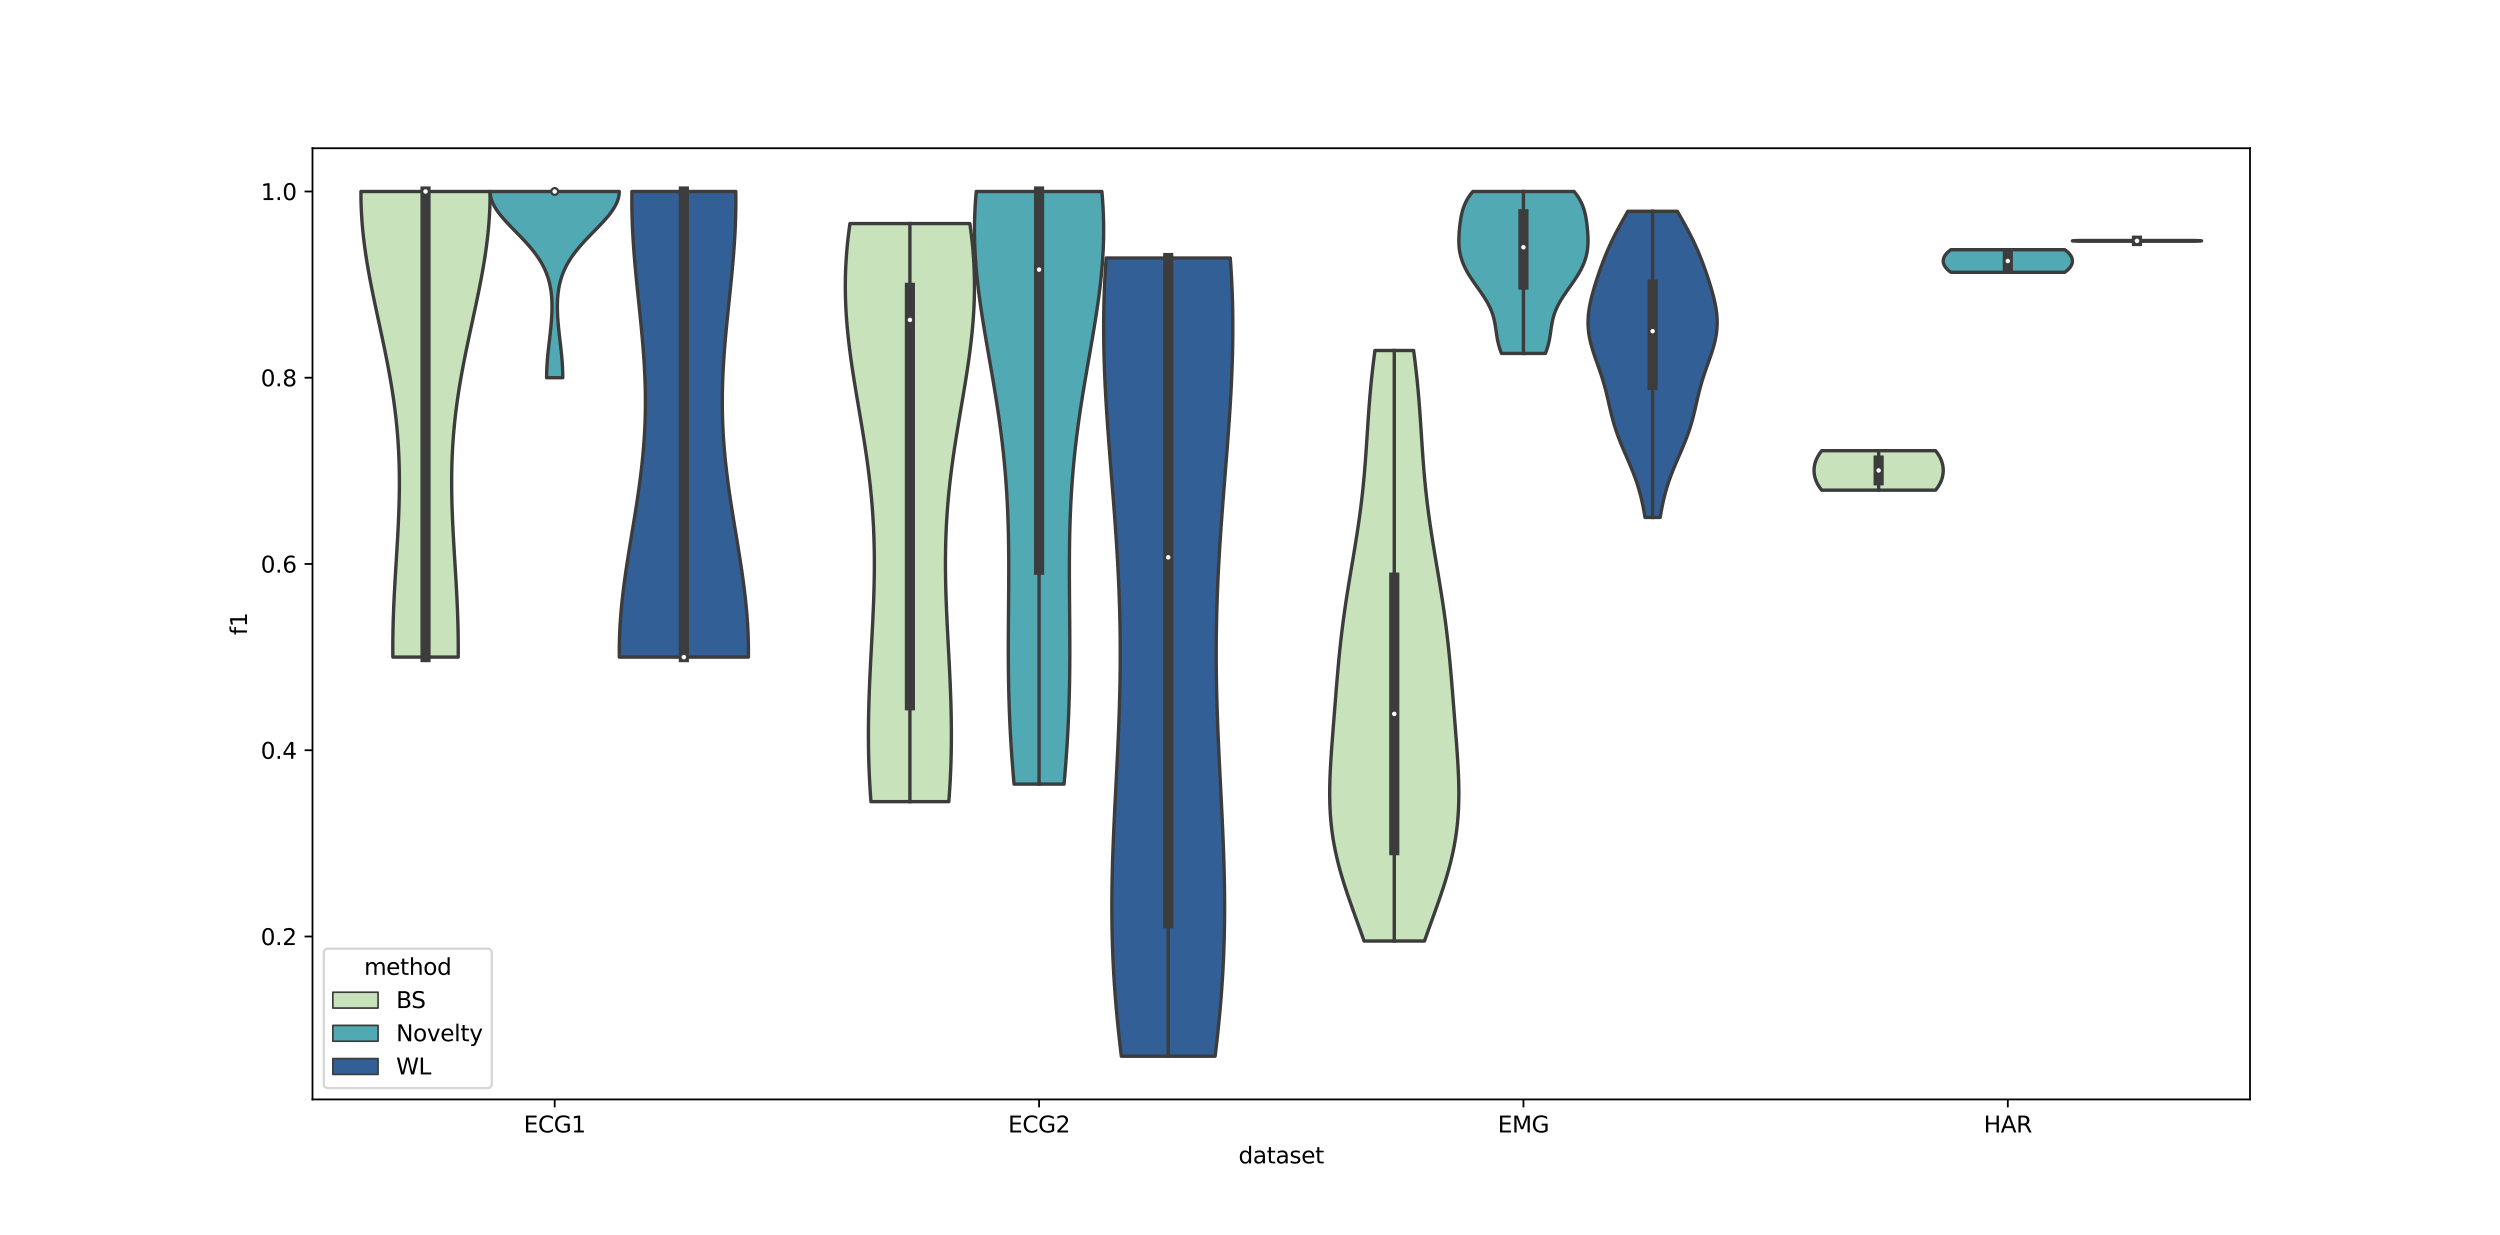 <?xml version="1.0" encoding="utf-8" standalone="no"?>
<!DOCTYPE svg PUBLIC "-//W3C//DTD SVG 1.1//EN"
  "http://www.w3.org/Graphics/SVG/1.1/DTD/svg11.dtd">
<svg height="546.48pt" version="1.1" viewBox="0 0 1105.92 546.48" width="1105.92pt" xmlns="http://www.w3.org/2000/svg" xmlns:xlink="http://www.w3.org/1999/xlink">
 <defs>
  <style type="text/css">*{stroke-linecap:butt;stroke-linejoin:round;}</style>
 </defs>
 <g id="figure_1">
  <g id="patch_1">
   <path d="M 0 546.48 
L 1105.92 546.48 
L 1105.92 0 
L 0 0 
z
" style="fill:#ffffff;"/>
  </g>
  <g id="axes_1">
   <g id="patch_2">
    <path d="M 138.24 486.367 
L 995.328 486.367 
L 995.328 65.578 
L 138.24 65.578 
z
" style="fill:#ffffff;"/>
   </g>
   <g id="PolyCollection_1">
    <defs>
     <path d="M 202.694 -255.795 
L 173.779 -255.795 
L 173.763 -257.875 
L 173.758 -259.956 
L 173.765 -262.037 
L 173.784 -264.117 
L 173.813 -266.198 
L 173.853 -268.278 
L 173.904 -270.359 
L 173.964 -272.44 
L 174.033 -274.52 
L 174.112 -276.601 
L 174.198 -278.681 
L 174.292 -280.762 
L 174.392 -282.843 
L 174.499 -284.923 
L 174.611 -287.004 
L 174.728 -289.085 
L 174.848 -291.165 
L 174.972 -293.246 
L 175.097 -295.326 
L 175.224 -297.407 
L 175.351 -299.488 
L 175.477 -301.568 
L 175.601 -303.649 
L 175.724 -305.729 
L 175.843 -307.81 
L 175.957 -309.891 
L 176.066 -311.971 
L 176.169 -314.052 
L 176.265 -316.133 
L 176.353 -318.213 
L 176.432 -320.294 
L 176.501 -322.374 
L 176.56 -324.455 
L 176.607 -326.536 
L 176.643 -328.616 
L 176.665 -330.697 
L 176.674 -332.777 
L 176.668 -334.858 
L 176.648 -336.939 
L 176.613 -339.019 
L 176.561 -341.1 
L 176.493 -343.181 
L 176.409 -345.261 
L 176.307 -347.342 
L 176.188 -349.422 
L 176.052 -351.503 
L 175.898 -353.584 
L 175.726 -355.664 
L 175.536 -357.745 
L 175.328 -359.825 
L 175.103 -361.906 
L 174.86 -363.987 
L 174.6 -366.067 
L 174.323 -368.148 
L 174.03 -370.229 
L 173.721 -372.309 
L 173.396 -374.39 
L 173.057 -376.47 
L 172.703 -378.551 
L 172.336 -380.632 
L 171.957 -382.712 
L 171.565 -384.793 
L 171.163 -386.873 
L 170.751 -388.954 
L 170.33 -391.035 
L 169.902 -393.115 
L 169.467 -395.196 
L 169.026 -397.277 
L 168.582 -399.357 
L 168.135 -401.438 
L 167.686 -403.518 
L 167.236 -405.599 
L 166.788 -407.68 
L 166.342 -409.76 
L 165.9 -411.841 
L 165.464 -413.921 
L 165.033 -416.002 
L 164.611 -418.083 
L 164.198 -420.163 
L 163.795 -422.244 
L 163.405 -424.325 
L 163.027 -426.405 
L 162.664 -428.486 
L 162.317 -430.566 
L 161.987 -432.647 
L 161.675 -434.728 
L 161.381 -436.808 
L 161.109 -438.889 
L 160.857 -440.969 
L 160.627 -443.05 
L 160.42 -445.131 
L 160.237 -447.211 
L 160.078 -449.292 
L 159.945 -451.373 
L 159.837 -453.453 
L 159.754 -455.534 
L 159.699 -457.614 
L 159.669 -459.695 
L 159.667 -461.776 
L 216.806 -461.776 
L 216.806 -461.776 
L 216.804 -459.695 
L 216.775 -457.614 
L 216.719 -455.534 
L 216.637 -453.453 
L 216.529 -451.373 
L 216.395 -449.292 
L 216.236 -447.211 
L 216.053 -445.131 
L 215.847 -443.05 
L 215.617 -440.969 
L 215.365 -438.889 
L 215.092 -436.808 
L 214.799 -434.728 
L 214.487 -432.647 
L 214.157 -430.566 
L 213.809 -428.486 
L 213.446 -426.405 
L 213.069 -424.325 
L 212.678 -422.244 
L 212.276 -420.163 
L 211.863 -418.083 
L 211.44 -416.002 
L 211.01 -413.921 
L 210.573 -411.841 
L 210.131 -409.76 
L 209.685 -407.68 
L 209.237 -405.599 
L 208.788 -403.518 
L 208.339 -401.438 
L 207.892 -399.357 
L 207.447 -397.277 
L 207.007 -395.196 
L 206.572 -393.115 
L 206.143 -391.035 
L 205.723 -388.954 
L 205.311 -386.873 
L 204.908 -384.793 
L 204.517 -382.712 
L 204.137 -380.632 
L 203.77 -378.551 
L 203.417 -376.47 
L 203.077 -374.39 
L 202.753 -372.309 
L 202.443 -370.229 
L 202.15 -368.148 
L 201.873 -366.067 
L 201.614 -363.987 
L 201.371 -361.906 
L 201.146 -359.825 
L 200.938 -357.745 
L 200.748 -355.664 
L 200.576 -353.584 
L 200.422 -351.503 
L 200.285 -349.422 
L 200.166 -347.342 
L 200.065 -345.261 
L 199.98 -343.181 
L 199.912 -341.1 
L 199.861 -339.019 
L 199.825 -336.939 
L 199.805 -334.858 
L 199.8 -332.777 
L 199.809 -330.697 
L 199.831 -328.616 
L 199.866 -326.536 
L 199.914 -324.455 
L 199.972 -322.374 
L 200.042 -320.294 
L 200.121 -318.213 
L 200.209 -316.133 
L 200.304 -314.052 
L 200.407 -311.971 
L 200.517 -309.891 
L 200.631 -307.81 
L 200.75 -305.729 
L 200.872 -303.649 
L 200.997 -301.568 
L 201.123 -299.488 
L 201.25 -297.407 
L 201.377 -295.326 
L 201.502 -293.246 
L 201.625 -291.165 
L 201.746 -289.085 
L 201.862 -287.004 
L 201.974 -284.923 
L 202.081 -282.843 
L 202.182 -280.762 
L 202.276 -278.681 
L 202.362 -276.601 
L 202.44 -274.52 
L 202.51 -272.44 
L 202.57 -270.359 
L 202.62 -268.278 
L 202.66 -266.198 
L 202.69 -264.117 
L 202.708 -262.037 
L 202.715 -259.956 
L 202.711 -257.875 
L 202.694 -255.795 
z
" id="ma3c75749b0" style="stroke:#3c3c3c;stroke-width:1.5;"/>
    </defs>
    <g clip-path="url(#pe1667b0b06)">
     <use style="fill:#c8e2bb;stroke:#3c3c3c;stroke-width:1.5;" x="0" xlink:href="#ma3c75749b0" y="546.48"/>
    </g>
   </g>
   <g id="PolyCollection_2">
    <defs>
     <path d="M 248.948 -379.383 
L 241.804 -379.383 
L 241.808 -380.215 
L 241.82 -381.048 
L 241.839 -381.88 
L 241.866 -382.712 
L 241.901 -383.544 
L 241.942 -384.377 
L 241.991 -385.209 
L 242.046 -386.041 
L 242.107 -386.873 
L 242.174 -387.706 
L 242.247 -388.538 
L 242.324 -389.37 
L 242.405 -390.202 
L 242.491 -391.035 
L 242.58 -391.867 
L 242.671 -392.699 
L 242.765 -393.531 
L 242.86 -394.364 
L 242.956 -395.196 
L 243.052 -396.028 
L 243.149 -396.86 
L 243.244 -397.693 
L 243.338 -398.525 
L 243.43 -399.357 
L 243.52 -400.189 
L 243.606 -401.022 
L 243.688 -401.854 
L 243.767 -402.686 
L 243.84 -403.518 
L 243.908 -404.351 
L 243.97 -405.183 
L 244.025 -406.015 
L 244.074 -406.847 
L 244.114 -407.68 
L 244.146 -408.512 
L 244.169 -409.344 
L 244.183 -410.176 
L 244.186 -411.009 
L 244.178 -411.841 
L 244.159 -412.673 
L 244.127 -413.505 
L 244.082 -414.338 
L 244.022 -415.17 
L 243.948 -416.002 
L 243.859 -416.834 
L 243.752 -417.667 
L 243.629 -418.499 
L 243.486 -419.331 
L 243.324 -420.163 
L 243.142 -420.996 
L 242.938 -421.828 
L 242.712 -422.66 
L 242.463 -423.492 
L 242.19 -424.325 
L 241.891 -425.157 
L 241.566 -425.989 
L 241.215 -426.821 
L 240.836 -427.654 
L 240.429 -428.486 
L 239.994 -429.318 
L 239.53 -430.15 
L 239.037 -430.982 
L 238.515 -431.815 
L 237.964 -432.647 
L 237.385 -433.479 
L 236.777 -434.311 
L 236.143 -435.144 
L 235.482 -435.976 
L 234.796 -436.808 
L 234.087 -437.64 
L 233.356 -438.473 
L 232.605 -439.305 
L 231.836 -440.137 
L 231.053 -440.969 
L 230.257 -441.802 
L 229.452 -442.634 
L 228.641 -443.466 
L 227.827 -444.298 
L 227.015 -445.131 
L 226.206 -445.963 
L 225.406 -446.795 
L 224.619 -447.627 
L 223.848 -448.46 
L 223.097 -449.292 
L 222.372 -450.124 
L 221.675 -450.956 
L 221.011 -451.789 
L 220.383 -452.621 
L 219.796 -453.453 
L 219.254 -454.285 
L 218.758 -455.118 
L 218.313 -455.95 
L 217.921 -456.782 
L 217.585 -457.614 
L 217.307 -458.447 
L 217.089 -459.279 
L 216.932 -460.111 
L 216.838 -460.943 
L 216.806 -461.776 
L 273.946 -461.776 
L 273.946 -461.776 
L 273.914 -460.943 
L 273.82 -460.111 
L 273.663 -459.279 
L 273.445 -458.447 
L 273.167 -457.614 
L 272.831 -456.782 
L 272.439 -455.95 
L 271.994 -455.118 
L 271.498 -454.285 
L 270.956 -453.453 
L 270.369 -452.621 
L 269.741 -451.789 
L 269.077 -450.956 
L 268.38 -450.124 
L 267.655 -449.292 
L 266.904 -448.46 
L 266.133 -447.627 
L 265.346 -446.795 
L 264.546 -445.963 
L 263.737 -445.131 
L 262.925 -444.298 
L 262.111 -443.466 
L 261.3 -442.634 
L 260.495 -441.802 
L 259.699 -440.969 
L 258.916 -440.137 
L 258.147 -439.305 
L 257.396 -438.473 
L 256.665 -437.64 
L 255.956 -436.808 
L 255.27 -435.976 
L 254.609 -435.144 
L 253.975 -434.311 
L 253.367 -433.479 
L 252.788 -432.647 
L 252.237 -431.815 
L 251.715 -430.982 
L 251.222 -430.15 
L 250.758 -429.318 
L 250.323 -428.486 
L 249.916 -427.654 
L 249.537 -426.821 
L 249.186 -425.989 
L 248.861 -425.157 
L 248.562 -424.325 
L 248.289 -423.492 
L 248.04 -422.66 
L 247.814 -421.828 
L 247.61 -420.996 
L 247.428 -420.163 
L 247.266 -419.331 
L 247.123 -418.499 
L 247 -417.667 
L 246.893 -416.834 
L 246.804 -416.002 
L 246.73 -415.17 
L 246.67 -414.338 
L 246.625 -413.505 
L 246.593 -412.673 
L 246.574 -411.841 
L 246.566 -411.009 
L 246.569 -410.176 
L 246.583 -409.344 
L 246.606 -408.512 
L 246.638 -407.68 
L 246.678 -406.847 
L 246.727 -406.015 
L 246.782 -405.183 
L 246.844 -404.351 
L 246.912 -403.518 
L 246.985 -402.686 
L 247.064 -401.854 
L 247.146 -401.022 
L 247.232 -400.189 
L 247.322 -399.357 
L 247.414 -398.525 
L 247.508 -397.693 
L 247.603 -396.86 
L 247.7 -396.028 
L 247.796 -395.196 
L 247.892 -394.364 
L 247.987 -393.531 
L 248.081 -392.699 
L 248.172 -391.867 
L 248.261 -391.035 
L 248.347 -390.202 
L 248.428 -389.37 
L 248.505 -388.538 
L 248.578 -387.706 
L 248.645 -386.873 
L 248.706 -386.041 
L 248.761 -385.209 
L 248.81 -384.377 
L 248.851 -383.544 
L 248.886 -382.712 
L 248.913 -381.88 
L 248.932 -381.048 
L 248.944 -380.215 
L 248.948 -379.383 
z
" id="m2a0f89c251" style="stroke:#3c3c3c;stroke-width:1.5;"/>
    </defs>
    <g clip-path="url(#pe1667b0b06)">
     <use style="fill:#51a9b3;stroke:#3c3c3c;stroke-width:1.5;" x="0" xlink:href="#m2a0f89c251" y="546.48"/>
    </g>
   </g>
   <g id="PolyCollection_3">
    <defs>
     <path d="M 331.07 -255.795 
L 273.96 -255.795 
L 273.946 -257.875 
L 273.954 -259.956 
L 273.985 -262.037 
L 274.038 -264.117 
L 274.113 -266.198 
L 274.21 -268.278 
L 274.327 -270.359 
L 274.465 -272.44 
L 274.622 -274.52 
L 274.799 -276.601 
L 274.993 -278.681 
L 275.205 -280.762 
L 275.433 -282.843 
L 275.677 -284.923 
L 275.936 -287.004 
L 276.207 -289.085 
L 276.492 -291.165 
L 276.787 -293.246 
L 277.093 -295.326 
L 277.408 -297.407 
L 277.731 -299.488 
L 278.06 -301.568 
L 278.394 -303.649 
L 278.733 -305.729 
L 279.075 -307.81 
L 279.418 -309.891 
L 279.762 -311.971 
L 280.105 -314.052 
L 280.446 -316.133 
L 280.783 -318.213 
L 281.116 -320.294 
L 281.444 -322.374 
L 281.765 -324.455 
L 282.079 -326.536 
L 282.383 -328.616 
L 282.678 -330.697 
L 282.962 -332.777 
L 283.234 -334.858 
L 283.494 -336.939 
L 283.741 -339.019 
L 283.973 -341.1 
L 284.191 -343.181 
L 284.394 -345.261 
L 284.58 -347.342 
L 284.751 -349.422 
L 284.904 -351.503 
L 285.041 -353.584 
L 285.16 -355.664 
L 285.261 -357.745 
L 285.345 -359.825 
L 285.411 -361.906 
L 285.459 -363.987 
L 285.489 -366.067 
L 285.502 -368.148 
L 285.498 -370.229 
L 285.476 -372.309 
L 285.438 -374.39 
L 285.384 -376.47 
L 285.314 -378.551 
L 285.228 -380.632 
L 285.128 -382.712 
L 285.014 -384.793 
L 284.887 -386.873 
L 284.747 -388.954 
L 284.596 -391.035 
L 284.434 -393.115 
L 284.261 -395.196 
L 284.08 -397.277 
L 283.891 -399.357 
L 283.695 -401.438 
L 283.492 -403.518 
L 283.285 -405.599 
L 283.074 -407.68 
L 282.86 -409.76 
L 282.644 -411.841 
L 282.428 -413.921 
L 282.212 -416.002 
L 281.998 -418.083 
L 281.786 -420.163 
L 281.578 -422.244 
L 281.374 -424.325 
L 281.177 -426.405 
L 280.986 -428.486 
L 280.803 -430.566 
L 280.628 -432.647 
L 280.463 -434.728 
L 280.309 -436.808 
L 280.166 -438.889 
L 280.036 -440.969 
L 279.918 -443.05 
L 279.814 -445.131 
L 279.724 -447.211 
L 279.649 -449.292 
L 279.589 -451.373 
L 279.546 -453.453 
L 279.518 -455.534 
L 279.508 -457.614 
L 279.514 -459.695 
L 279.538 -461.776 
L 325.493 -461.776 
L 325.493 -461.776 
L 325.516 -459.695 
L 325.523 -457.614 
L 325.512 -455.534 
L 325.485 -453.453 
L 325.441 -451.373 
L 325.382 -449.292 
L 325.307 -447.211 
L 325.217 -445.131 
L 325.113 -443.05 
L 324.995 -440.969 
L 324.864 -438.889 
L 324.721 -436.808 
L 324.567 -434.728 
L 324.402 -432.647 
L 324.228 -430.566 
L 324.045 -428.486 
L 323.854 -426.405 
L 323.656 -424.325 
L 323.453 -422.244 
L 323.245 -420.163 
L 323.033 -418.083 
L 322.818 -416.002 
L 322.603 -413.921 
L 322.386 -411.841 
L 322.17 -409.76 
L 321.956 -407.68 
L 321.745 -405.599 
L 321.538 -403.518 
L 321.336 -401.438 
L 321.14 -399.357 
L 320.95 -397.277 
L 320.769 -395.196 
L 320.597 -393.115 
L 320.435 -391.035 
L 320.283 -388.954 
L 320.143 -386.873 
L 320.016 -384.793 
L 319.902 -382.712 
L 319.802 -380.632 
L 319.717 -378.551 
L 319.647 -376.47 
L 319.592 -374.39 
L 319.554 -372.309 
L 319.533 -370.229 
L 319.528 -368.148 
L 319.541 -366.067 
L 319.572 -363.987 
L 319.62 -361.906 
L 319.686 -359.825 
L 319.769 -357.745 
L 319.871 -355.664 
L 319.99 -353.584 
L 320.126 -351.503 
L 320.28 -349.422 
L 320.45 -347.342 
L 320.637 -345.261 
L 320.839 -343.181 
L 321.057 -341.1 
L 321.29 -339.019 
L 321.536 -336.939 
L 321.796 -334.858 
L 322.069 -332.777 
L 322.353 -330.697 
L 322.647 -328.616 
L 322.952 -326.536 
L 323.265 -324.455 
L 323.586 -322.374 
L 323.914 -320.294 
L 324.247 -318.213 
L 324.585 -316.133 
L 324.926 -314.052 
L 325.269 -311.971 
L 325.612 -309.891 
L 325.956 -307.81 
L 326.297 -305.729 
L 326.636 -303.649 
L 326.971 -301.568 
L 327.3 -299.488 
L 327.622 -297.407 
L 327.937 -295.326 
L 328.243 -293.246 
L 328.539 -291.165 
L 328.823 -289.085 
L 329.095 -287.004 
L 329.353 -284.923 
L 329.597 -282.843 
L 329.825 -280.762 
L 330.037 -278.681 
L 330.232 -276.601 
L 330.408 -274.52 
L 330.566 -272.44 
L 330.703 -270.359 
L 330.821 -268.278 
L 330.917 -266.198 
L 330.992 -264.117 
L 331.046 -262.037 
L 331.076 -259.956 
L 331.085 -257.875 
L 331.07 -255.795 
z
" id="meb6b59b425" style="stroke:#3c3c3c;stroke-width:1.5;"/>
    </defs>
    <g clip-path="url(#pe1667b0b06)">
     <use style="fill:#335f97;stroke:#3c3c3c;stroke-width:1.5;" x="0" xlink:href="#meb6b59b425" y="546.48"/>
    </g>
   </g>
   <g id="PolyCollection_4">
    <defs>
     <path d="M 419.731 -191.87 
L 385.286 -191.87 
L 385.095 -194.452 
L 384.921 -197.035 
L 384.765 -199.618 
L 384.626 -202.201 
L 384.506 -204.784 
L 384.404 -207.367 
L 384.319 -209.949 
L 384.252 -212.532 
L 384.203 -215.115 
L 384.171 -217.698 
L 384.156 -220.281 
L 384.157 -222.864 
L 384.173 -225.446 
L 384.205 -228.029 
L 384.251 -230.612 
L 384.311 -233.195 
L 384.383 -235.778 
L 384.466 -238.361 
L 384.561 -240.943 
L 384.665 -243.526 
L 384.777 -246.109 
L 384.897 -248.692 
L 385.023 -251.275 
L 385.153 -253.858 
L 385.287 -256.44 
L 385.423 -259.023 
L 385.56 -261.606 
L 385.696 -264.189 
L 385.83 -266.772 
L 385.961 -269.355 
L 386.087 -271.937 
L 386.206 -274.52 
L 386.318 -277.103 
L 386.421 -279.686 
L 386.514 -282.269 
L 386.595 -284.852 
L 386.663 -287.434 
L 386.717 -290.017 
L 386.756 -292.6 
L 386.778 -295.183 
L 386.783 -297.766 
L 386.77 -300.349 
L 386.737 -302.931 
L 386.685 -305.514 
L 386.612 -308.097 
L 386.519 -310.68 
L 386.403 -313.263 
L 386.266 -315.846 
L 386.107 -318.428 
L 385.926 -321.011 
L 385.722 -323.594 
L 385.497 -326.177 
L 385.251 -328.76 
L 384.983 -331.343 
L 384.695 -333.925 
L 384.388 -336.508 
L 384.062 -339.091 
L 383.718 -341.674 
L 383.357 -344.257 
L 382.981 -346.84 
L 382.592 -349.422 
L 382.19 -352.005 
L 381.777 -354.588 
L 381.356 -357.171 
L 380.928 -359.754 
L 380.494 -362.337 
L 380.058 -364.919 
L 379.62 -367.502 
L 379.184 -370.085 
L 378.751 -372.668 
L 378.324 -375.251 
L 377.905 -377.834 
L 377.495 -380.416 
L 377.098 -382.999 
L 376.716 -385.582 
L 376.35 -388.165 
L 376.003 -390.748 
L 375.676 -393.331 
L 375.373 -395.913 
L 375.094 -398.496 
L 374.842 -401.079 
L 374.618 -403.662 
L 374.423 -406.245 
L 374.26 -408.828 
L 374.129 -411.41 
L 374.031 -413.993 
L 373.968 -416.576 
L 373.939 -419.159 
L 373.947 -421.742 
L 373.99 -424.325 
L 374.07 -426.907 
L 374.186 -429.49 
L 374.338 -432.073 
L 374.527 -434.656 
L 374.751 -437.239 
L 375.01 -439.822 
L 375.303 -442.404 
L 375.63 -444.987 
L 375.988 -447.57 
L 429.029 -447.57 
L 429.029 -447.57 
L 429.388 -444.987 
L 429.714 -442.404 
L 430.007 -439.822 
L 430.266 -437.239 
L 430.491 -434.656 
L 430.679 -432.073 
L 430.832 -429.49 
L 430.948 -426.907 
L 431.028 -424.325 
L 431.071 -421.742 
L 431.078 -419.159 
L 431.05 -416.576 
L 430.987 -413.993 
L 430.889 -411.41 
L 430.758 -408.828 
L 430.594 -406.245 
L 430.4 -403.662 
L 430.176 -401.079 
L 429.923 -398.496 
L 429.645 -395.913 
L 429.341 -393.331 
L 429.015 -390.748 
L 428.668 -388.165 
L 428.302 -385.582 
L 427.919 -382.999 
L 427.522 -380.416 
L 427.113 -377.834 
L 426.694 -375.251 
L 426.266 -372.668 
L 425.834 -370.085 
L 425.397 -367.502 
L 424.96 -364.919 
L 424.523 -362.337 
L 424.09 -359.754 
L 423.662 -357.171 
L 423.24 -354.588 
L 422.828 -352.005 
L 422.426 -349.422 
L 422.036 -346.84 
L 421.66 -344.257 
L 421.3 -341.674 
L 420.956 -339.091 
L 420.63 -336.508 
L 420.322 -333.925 
L 420.034 -331.343 
L 419.767 -328.76 
L 419.52 -326.177 
L 419.295 -323.594 
L 419.092 -321.011 
L 418.911 -318.428 
L 418.752 -315.846 
L 418.614 -313.263 
L 418.499 -310.68 
L 418.405 -308.097 
L 418.332 -305.514 
L 418.28 -302.931 
L 418.248 -300.349 
L 418.235 -297.766 
L 418.24 -295.183 
L 418.262 -292.6 
L 418.301 -290.017 
L 418.355 -287.434 
L 418.423 -284.852 
L 418.504 -282.269 
L 418.596 -279.686 
L 418.699 -277.103 
L 418.811 -274.52 
L 418.931 -271.937 
L 419.057 -269.355 
L 419.187 -266.772 
L 419.321 -264.189 
L 419.457 -261.606 
L 419.594 -259.023 
L 419.73 -256.44 
L 419.864 -253.858 
L 419.995 -251.275 
L 420.121 -248.692 
L 420.24 -246.109 
L 420.353 -243.526 
L 420.457 -240.943 
L 420.551 -238.361 
L 420.635 -235.778 
L 420.707 -233.195 
L 420.767 -230.612 
L 420.813 -228.029 
L 420.844 -225.446 
L 420.861 -222.864 
L 420.862 -220.281 
L 420.847 -217.698 
L 420.814 -215.115 
L 420.765 -212.532 
L 420.698 -209.949 
L 420.614 -207.367 
L 420.512 -204.784 
L 420.391 -202.201 
L 420.253 -199.618 
L 420.097 -197.035 
L 419.923 -194.452 
L 419.731 -191.87 
z
" id="m0c3e0ab7ac" style="stroke:#3c3c3c;stroke-width:1.5;"/>
    </defs>
    <g clip-path="url(#pe1667b0b06)">
     <use style="fill:#c8e2bb;stroke:#3c3c3c;stroke-width:1.5;" x="0" xlink:href="#m0c3e0ab7ac" y="546.48"/>
    </g>
   </g>
   <g id="PolyCollection_5">
    <defs>
     <path d="M 470.714 -199.618 
L 448.582 -199.618 
L 448.351 -202.266 
L 448.13 -204.914 
L 447.919 -207.562 
L 447.718 -210.21 
L 447.529 -212.858 
L 447.35 -215.506 
L 447.183 -218.154 
L 447.028 -220.803 
L 446.885 -223.451 
L 446.754 -226.099 
L 446.634 -228.747 
L 446.527 -231.395 
L 446.431 -234.043 
L 446.347 -236.691 
L 446.274 -239.339 
L 446.212 -241.987 
L 446.161 -244.635 
L 446.12 -247.283 
L 446.088 -249.931 
L 446.065 -252.579 
L 446.05 -255.227 
L 446.043 -257.875 
L 446.043 -260.523 
L 446.048 -263.171 
L 446.059 -265.819 
L 446.074 -268.468 
L 446.092 -271.116 
L 446.113 -273.764 
L 446.135 -276.412 
L 446.157 -279.06 
L 446.178 -281.708 
L 446.198 -284.356 
L 446.214 -287.004 
L 446.227 -289.652 
L 446.235 -292.3 
L 446.237 -294.948 
L 446.231 -297.596 
L 446.218 -300.244 
L 446.196 -302.892 
L 446.163 -305.54 
L 446.119 -308.188 
L 446.064 -310.836 
L 445.996 -313.484 
L 445.914 -316.133 
L 445.817 -318.781 
L 445.706 -321.429 
L 445.579 -324.077 
L 445.435 -326.725 
L 445.275 -329.373 
L 445.097 -332.021 
L 444.902 -334.669 
L 444.689 -337.317 
L 444.458 -339.965 
L 444.209 -342.613 
L 443.942 -345.261 
L 443.656 -347.909 
L 443.354 -350.557 
L 443.033 -353.205 
L 442.696 -355.853 
L 442.343 -358.501 
L 441.974 -361.149 
L 441.59 -363.798 
L 441.193 -366.446 
L 440.782 -369.094 
L 440.36 -371.742 
L 439.928 -374.39 
L 439.487 -377.038 
L 439.038 -379.686 
L 438.584 -382.334 
L 438.125 -384.982 
L 437.664 -387.63 
L 437.203 -390.278 
L 436.743 -392.926 
L 436.287 -395.574 
L 435.837 -398.222 
L 435.394 -400.87 
L 434.961 -403.518 
L 434.541 -406.166 
L 434.134 -408.814 
L 433.745 -411.463 
L 433.374 -414.111 
L 433.024 -416.759 
L 432.696 -419.407 
L 432.394 -422.055 
L 432.119 -424.703 
L 431.872 -427.351 
L 431.656 -429.999 
L 431.472 -432.647 
L 431.321 -435.295 
L 431.205 -437.943 
L 431.126 -440.591 
L 431.083 -443.239 
L 431.078 -445.887 
L 431.112 -448.535 
L 431.185 -451.183 
L 431.297 -453.831 
L 431.449 -456.479 
L 431.64 -459.128 
L 431.869 -461.776 
L 487.427 -461.776 
L 487.427 -461.776 
L 487.656 -459.128 
L 487.847 -456.479 
L 487.999 -453.831 
L 488.111 -451.183 
L 488.184 -448.535 
L 488.218 -445.887 
L 488.213 -443.239 
L 488.17 -440.591 
L 488.091 -437.943 
L 487.975 -435.295 
L 487.824 -432.647 
L 487.64 -429.999 
L 487.424 -427.351 
L 487.177 -424.703 
L 486.902 -422.055 
L 486.6 -419.407 
L 486.272 -416.759 
L 485.922 -414.111 
L 485.551 -411.463 
L 485.162 -408.814 
L 484.755 -406.166 
L 484.335 -403.518 
L 483.902 -400.87 
L 483.459 -398.222 
L 483.009 -395.574 
L 482.553 -392.926 
L 482.093 -390.278 
L 481.632 -387.63 
L 481.171 -384.982 
L 480.712 -382.334 
L 480.258 -379.686 
L 479.809 -377.038 
L 479.368 -374.39 
L 478.936 -371.742 
L 478.514 -369.094 
L 478.103 -366.446 
L 477.706 -363.798 
L 477.322 -361.149 
L 476.953 -358.501 
L 476.6 -355.853 
L 476.263 -353.205 
L 475.942 -350.557 
L 475.64 -347.909 
L 475.354 -345.261 
L 475.087 -342.613 
L 474.838 -339.965 
L 474.607 -337.317 
L 474.394 -334.669 
L 474.199 -332.021 
L 474.021 -329.373 
L 473.861 -326.725 
L 473.717 -324.077 
L 473.59 -321.429 
L 473.479 -318.781 
L 473.382 -316.133 
L 473.3 -313.484 
L 473.232 -310.836 
L 473.177 -308.188 
L 473.133 -305.54 
L 473.1 -302.892 
L 473.078 -300.244 
L 473.065 -297.596 
L 473.059 -294.948 
L 473.061 -292.3 
L 473.069 -289.652 
L 473.082 -287.004 
L 473.098 -284.356 
L 473.118 -281.708 
L 473.139 -279.06 
L 473.161 -276.412 
L 473.183 -273.764 
L 473.204 -271.116 
L 473.222 -268.468 
L 473.237 -265.819 
L 473.248 -263.171 
L 473.253 -260.523 
L 473.253 -257.875 
L 473.246 -255.227 
L 473.231 -252.579 
L 473.208 -249.931 
L 473.176 -247.283 
L 473.135 -244.635 
L 473.084 -241.987 
L 473.022 -239.339 
L 472.949 -236.691 
L 472.865 -234.043 
L 472.769 -231.395 
L 472.662 -228.747 
L 472.542 -226.099 
L 472.411 -223.451 
L 472.268 -220.803 
L 472.113 -218.154 
L 471.946 -215.506 
L 471.767 -212.858 
L 471.578 -210.21 
L 471.377 -207.562 
L 471.166 -204.914 
L 470.945 -202.266 
L 470.714 -199.618 
z
" id="mbac5226f65" style="stroke:#3c3c3c;stroke-width:1.5;"/>
    </defs>
    <g clip-path="url(#pe1667b0b06)">
     <use style="fill:#51a9b3;stroke:#3c3c3c;stroke-width:1.5;" x="0" xlink:href="#mbac5226f65" y="546.48"/>
    </g>
   </g>
   <g id="PolyCollection_6">
    <defs>
     <path d="M 537.522 -79.24 
L 496.053 -79.24 
L 495.623 -82.806 
L 495.212 -86.373 
L 494.821 -89.94 
L 494.452 -93.507 
L 494.104 -97.073 
L 493.78 -100.64 
L 493.48 -104.207 
L 493.204 -107.774 
L 492.954 -111.341 
L 492.729 -114.907 
L 492.529 -118.474 
L 492.356 -122.041 
L 492.208 -125.608 
L 492.086 -129.174 
L 491.99 -132.741 
L 491.919 -136.308 
L 491.872 -139.875 
L 491.849 -143.441 
L 491.848 -147.008 
L 491.87 -150.575 
L 491.913 -154.142 
L 491.975 -157.709 
L 492.056 -161.275 
L 492.154 -164.842 
L 492.268 -168.409 
L 492.396 -171.976 
L 492.536 -175.542 
L 492.688 -179.109 
L 492.849 -182.676 
L 493.017 -186.243 
L 493.192 -189.809 
L 493.371 -193.376 
L 493.552 -196.943 
L 493.734 -200.51 
L 493.915 -204.077 
L 494.094 -207.643 
L 494.269 -211.21 
L 494.438 -214.777 
L 494.599 -218.344 
L 494.753 -221.91 
L 494.896 -225.477 
L 495.028 -229.044 
L 495.147 -232.611 
L 495.254 -236.177 
L 495.345 -239.744 
L 495.422 -243.311 
L 495.482 -246.878 
L 495.525 -250.445 
L 495.551 -254.011 
L 495.559 -257.578 
L 495.549 -261.145 
L 495.521 -264.712 
L 495.474 -268.278 
L 495.408 -271.845 
L 495.324 -275.412 
L 495.221 -278.979 
L 495.101 -282.545 
L 494.963 -286.112 
L 494.808 -289.679 
L 494.637 -293.246 
L 494.45 -296.813 
L 494.248 -300.379 
L 494.032 -303.946 
L 493.804 -307.513 
L 493.564 -311.08 
L 493.313 -314.646 
L 493.053 -318.213 
L 492.786 -321.78 
L 492.512 -325.347 
L 492.233 -328.913 
L 491.95 -332.48 
L 491.666 -336.047 
L 491.382 -339.614 
L 491.099 -343.181 
L 490.82 -346.747 
L 490.546 -350.314 
L 490.279 -353.881 
L 490.02 -357.448 
L 489.772 -361.014 
L 489.536 -364.581 
L 489.315 -368.148 
L 489.109 -371.715 
L 488.92 -375.281 
L 488.751 -378.848 
L 488.602 -382.415 
L 488.475 -385.982 
L 488.372 -389.549 
L 488.294 -393.115 
L 488.242 -396.682 
L 488.218 -400.249 
L 488.221 -403.816 
L 488.254 -407.382 
L 488.316 -410.949 
L 488.409 -414.516 
L 488.533 -418.083 
L 488.689 -421.649 
L 488.875 -425.216 
L 489.093 -428.783 
L 489.343 -432.35 
L 544.232 -432.35 
L 544.232 -432.35 
L 544.481 -428.783 
L 544.699 -425.216 
L 544.886 -421.649 
L 545.041 -418.083 
L 545.165 -414.516 
L 545.258 -410.949 
L 545.321 -407.382 
L 545.353 -403.816 
L 545.357 -400.249 
L 545.332 -396.682 
L 545.28 -393.115 
L 545.202 -389.549 
L 545.099 -385.982 
L 544.972 -382.415 
L 544.824 -378.848 
L 544.654 -375.281 
L 544.466 -371.715 
L 544.26 -368.148 
L 544.038 -364.581 
L 543.802 -361.014 
L 543.554 -357.448 
L 543.296 -353.881 
L 543.029 -350.314 
L 542.755 -346.747 
L 542.475 -343.181 
L 542.193 -339.614 
L 541.908 -336.047 
L 541.624 -332.48 
L 541.342 -328.913 
L 541.063 -325.347 
L 540.789 -321.78 
L 540.521 -318.213 
L 540.261 -314.646 
L 540.011 -311.08 
L 539.77 -307.513 
L 539.542 -303.946 
L 539.326 -300.379 
L 539.125 -296.813 
L 538.938 -293.246 
L 538.766 -289.679 
L 538.611 -286.112 
L 538.473 -282.545 
L 538.353 -278.979 
L 538.251 -275.412 
L 538.166 -271.845 
L 538.101 -268.278 
L 538.054 -264.712 
L 538.025 -261.145 
L 538.015 -257.578 
L 538.023 -254.011 
L 538.049 -250.445 
L 538.092 -246.878 
L 538.153 -243.311 
L 538.229 -239.744 
L 538.321 -236.177 
L 538.427 -232.611 
L 538.547 -229.044 
L 538.679 -225.477 
L 538.822 -221.91 
L 538.975 -218.344 
L 539.137 -214.777 
L 539.306 -211.21 
L 539.48 -207.643 
L 539.659 -204.077 
L 539.84 -200.51 
L 540.022 -196.943 
L 540.204 -193.376 
L 540.382 -189.809 
L 540.557 -186.243 
L 540.726 -182.676 
L 540.886 -179.109 
L 541.038 -175.542 
L 541.179 -171.976 
L 541.307 -168.409 
L 541.42 -164.842 
L 541.518 -161.275 
L 541.599 -157.709 
L 541.662 -154.142 
L 541.704 -150.575 
L 541.726 -147.008 
L 541.726 -143.441 
L 541.703 -139.875 
L 541.656 -136.308 
L 541.584 -132.741 
L 541.488 -129.174 
L 541.366 -125.608 
L 541.219 -122.041 
L 541.045 -118.474 
L 540.846 -114.907 
L 540.621 -111.341 
L 540.37 -107.774 
L 540.095 -104.207 
L 539.794 -100.64 
L 539.47 -97.073 
L 539.123 -93.507 
L 538.753 -89.94 
L 538.363 -86.373 
L 537.952 -82.806 
L 537.522 -79.24 
z
" id="m51b384dc7e" style="stroke:#3c3c3c;stroke-width:1.5;"/>
    </defs>
    <g clip-path="url(#pe1667b0b06)">
     <use style="fill:#335f97;stroke:#3c3c3c;stroke-width:1.5;" x="0" xlink:href="#m51b384dc7e" y="546.48"/>
    </g>
   </g>
   <g id="PolyCollection_7">
    <defs>
     <path d="M 630.142 -130.197 
L 603.42 -130.197 
L 602.493 -132.835 
L 601.553 -135.474 
L 600.604 -138.113 
L 599.652 -140.752 
L 598.704 -143.391 
L 597.766 -146.03 
L 596.844 -148.668 
L 595.944 -151.307 
L 595.073 -153.946 
L 594.237 -156.585 
L 593.442 -159.224 
L 592.693 -161.863 
L 591.995 -164.501 
L 591.351 -167.14 
L 590.765 -169.779 
L 590.24 -172.418 
L 589.777 -175.057 
L 589.376 -177.695 
L 589.038 -180.334 
L 588.761 -182.973 
L 588.544 -185.612 
L 588.384 -188.251 
L 588.278 -190.89 
L 588.222 -193.528 
L 588.211 -196.167 
L 588.242 -198.806 
L 588.31 -201.445 
L 588.409 -204.084 
L 588.535 -206.723 
L 588.683 -209.361 
L 588.849 -212 
L 589.029 -214.639 
L 589.22 -217.278 
L 589.418 -219.917 
L 589.621 -222.556 
L 589.826 -225.194 
L 590.034 -227.833 
L 590.241 -230.472 
L 590.449 -233.111 
L 590.658 -235.75 
L 590.868 -238.389 
L 591.079 -241.027 
L 591.294 -243.666 
L 591.514 -246.305 
L 591.74 -248.944 
L 591.975 -251.583 
L 592.219 -254.222 
L 592.475 -256.86 
L 592.744 -259.499 
L 593.027 -262.138 
L 593.325 -264.777 
L 593.64 -267.416 
L 593.971 -270.055 
L 594.318 -272.693 
L 594.682 -275.332 
L 595.061 -277.971 
L 595.455 -280.61 
L 595.862 -283.249 
L 596.28 -285.887 
L 596.709 -288.526 
L 597.144 -291.165 
L 597.585 -293.804 
L 598.029 -296.443 
L 598.472 -299.082 
L 598.913 -301.72 
L 599.348 -304.359 
L 599.776 -306.998 
L 600.193 -309.637 
L 600.598 -312.276 
L 600.989 -314.915 
L 601.363 -317.553 
L 601.72 -320.192 
L 602.059 -322.831 
L 602.378 -325.47 
L 602.677 -328.109 
L 602.958 -330.748 
L 603.219 -333.386 
L 603.462 -336.025 
L 603.688 -338.664 
L 603.9 -341.303 
L 604.099 -343.942 
L 604.286 -346.581 
L 604.466 -349.219 
L 604.64 -351.858 
L 604.811 -354.497 
L 604.983 -357.136 
L 605.157 -359.775 
L 605.337 -362.414 
L 605.526 -365.052 
L 605.725 -367.691 
L 605.938 -370.33 
L 606.165 -372.969 
L 606.408 -375.608 
L 606.668 -378.247 
L 606.945 -380.885 
L 607.241 -383.524 
L 607.554 -386.163 
L 607.884 -388.802 
L 608.229 -391.441 
L 625.332 -391.441 
L 625.332 -391.441 
L 625.678 -388.802 
L 626.008 -386.163 
L 626.321 -383.524 
L 626.616 -380.885 
L 626.894 -378.247 
L 627.154 -375.608 
L 627.397 -372.969 
L 627.624 -370.33 
L 627.836 -367.691 
L 628.036 -365.052 
L 628.224 -362.414 
L 628.404 -359.775 
L 628.579 -357.136 
L 628.75 -354.497 
L 628.922 -351.858 
L 629.096 -349.219 
L 629.275 -346.581 
L 629.463 -343.942 
L 629.662 -341.303 
L 629.873 -338.664 
L 630.1 -336.025 
L 630.343 -333.386 
L 630.604 -330.748 
L 630.884 -328.109 
L 631.184 -325.47 
L 631.503 -322.831 
L 631.841 -320.192 
L 632.198 -317.553 
L 632.573 -314.915 
L 632.963 -312.276 
L 633.368 -309.637 
L 633.786 -306.998 
L 634.213 -304.359 
L 634.649 -301.72 
L 635.09 -299.082 
L 635.533 -296.443 
L 635.976 -293.804 
L 636.417 -291.165 
L 636.853 -288.526 
L 637.281 -285.887 
L 637.7 -283.249 
L 638.107 -280.61 
L 638.501 -277.971 
L 638.88 -275.332 
L 639.244 -272.693 
L 639.591 -270.055 
L 639.922 -267.416 
L 640.236 -264.777 
L 640.535 -262.138 
L 640.818 -259.499 
L 641.087 -256.86 
L 641.343 -254.222 
L 641.587 -251.583 
L 641.821 -248.944 
L 642.048 -246.305 
L 642.267 -243.666 
L 642.482 -241.027 
L 642.694 -238.389 
L 642.904 -235.75 
L 643.112 -233.111 
L 643.32 -230.472 
L 643.528 -227.833 
L 643.735 -225.194 
L 643.941 -222.556 
L 644.144 -219.917 
L 644.342 -217.278 
L 644.532 -214.639 
L 644.712 -212 
L 644.879 -209.361 
L 645.027 -206.723 
L 645.153 -204.084 
L 645.252 -201.445 
L 645.319 -198.806 
L 645.35 -196.167 
L 645.34 -193.528 
L 645.284 -190.89 
L 645.178 -188.251 
L 645.018 -185.612 
L 644.801 -182.973 
L 644.524 -180.334 
L 644.186 -177.695 
L 643.785 -175.057 
L 643.321 -172.418 
L 642.796 -169.779 
L 642.21 -167.14 
L 641.567 -164.501 
L 640.868 -161.863 
L 640.119 -159.224 
L 639.324 -156.585 
L 638.488 -153.946 
L 637.618 -151.307 
L 636.718 -148.668 
L 635.796 -146.03 
L 634.857 -143.391 
L 633.909 -140.752 
L 632.958 -138.113 
L 632.009 -135.474 
L 631.069 -132.835 
L 630.142 -130.197 
z
" id="m2defbd5809" style="stroke:#3c3c3c;stroke-width:1.5;"/>
    </defs>
    <g clip-path="url(#pe1667b0b06)">
     <use style="fill:#c8e2bb;stroke:#3c3c3c;stroke-width:1.5;" x="0" xlink:href="#m2defbd5809" y="546.48"/>
    </g>
   </g>
   <g id="PolyCollection_8">
    <defs>
     <path d="M 683.624 -390.13 
L 664.216 -390.13 
L 663.936 -390.854 
L 663.675 -391.577 
L 663.433 -392.301 
L 663.21 -393.025 
L 663.006 -393.749 
L 662.82 -394.472 
L 662.651 -395.196 
L 662.497 -395.92 
L 662.358 -396.643 
L 662.231 -397.367 
L 662.113 -398.091 
L 662.003 -398.814 
L 661.898 -399.538 
L 661.795 -400.262 
L 661.691 -400.985 
L 661.584 -401.709 
L 661.47 -402.433 
L 661.347 -403.157 
L 661.211 -403.88 
L 661.062 -404.604 
L 660.895 -405.328 
L 660.71 -406.051 
L 660.504 -406.775 
L 660.276 -407.499 
L 660.025 -408.222 
L 659.751 -408.946 
L 659.451 -409.67 
L 659.128 -410.393 
L 658.78 -411.117 
L 658.409 -411.841 
L 658.015 -412.565 
L 657.6 -413.288 
L 657.166 -414.012 
L 656.713 -414.736 
L 656.245 -415.459 
L 655.763 -416.183 
L 655.271 -416.907 
L 654.769 -417.63 
L 654.261 -418.354 
L 653.75 -419.078 
L 653.238 -419.801 
L 652.727 -420.525 
L 652.221 -421.249 
L 651.721 -421.973 
L 651.23 -422.696 
L 650.751 -423.42 
L 650.285 -424.144 
L 649.834 -424.867 
L 649.4 -425.591 
L 648.984 -426.315 
L 648.588 -427.038 
L 648.214 -427.762 
L 647.862 -428.486 
L 647.532 -429.209 
L 647.227 -429.933 
L 646.945 -430.657 
L 646.688 -431.381 
L 646.455 -432.104 
L 646.246 -432.828 
L 646.062 -433.552 
L 645.9 -434.275 
L 645.762 -434.999 
L 645.646 -435.723 
L 645.55 -436.446 
L 645.475 -437.17 
L 645.419 -437.894 
L 645.38 -438.617 
L 645.358 -439.341 
L 645.35 -440.065 
L 645.357 -440.789 
L 645.375 -441.512 
L 645.405 -442.236 
L 645.444 -442.96 
L 645.493 -443.683 
L 645.549 -444.407 
L 645.613 -445.131 
L 645.685 -445.854 
L 645.763 -446.578 
L 645.849 -447.302 
L 645.942 -448.025 
L 646.045 -448.749 
L 646.156 -449.473 
L 646.28 -450.197 
L 646.416 -450.92 
L 646.567 -451.644 
L 646.735 -452.368 
L 646.922 -453.091 
L 647.132 -453.815 
L 647.367 -454.539 
L 647.628 -455.262 
L 647.919 -455.986 
L 648.242 -456.71 
L 648.599 -457.433 
L 648.992 -458.157 
L 649.422 -458.881 
L 649.891 -459.605 
L 650.398 -460.328 
L 650.944 -461.052 
L 651.529 -461.776 
L 696.311 -461.776 
L 696.311 -461.776 
L 696.896 -461.052 
L 697.442 -460.328 
L 697.949 -459.605 
L 698.418 -458.881 
L 698.848 -458.157 
L 699.241 -457.433 
L 699.598 -456.71 
L 699.921 -455.986 
L 700.212 -455.262 
L 700.473 -454.539 
L 700.708 -453.815 
L 700.918 -453.091 
L 701.105 -452.368 
L 701.273 -451.644 
L 701.424 -450.92 
L 701.56 -450.197 
L 701.684 -449.473 
L 701.795 -448.749 
L 701.898 -448.025 
L 701.991 -447.302 
L 702.077 -446.578 
L 702.155 -445.854 
L 702.227 -445.131 
L 702.291 -444.407 
L 702.347 -443.683 
L 702.396 -442.96 
L 702.435 -442.236 
L 702.465 -441.512 
L 702.483 -440.789 
L 702.49 -440.065 
L 702.482 -439.341 
L 702.46 -438.617 
L 702.421 -437.894 
L 702.365 -437.17 
L 702.29 -436.446 
L 702.194 -435.723 
L 702.078 -434.999 
L 701.94 -434.275 
L 701.778 -433.552 
L 701.594 -432.828 
L 701.385 -432.104 
L 701.152 -431.381 
L 700.895 -430.657 
L 700.613 -429.933 
L 700.308 -429.209 
L 699.978 -428.486 
L 699.626 -427.762 
L 699.252 -427.038 
L 698.856 -426.315 
L 698.44 -425.591 
L 698.006 -424.867 
L 697.555 -424.144 
L 697.089 -423.42 
L 696.61 -422.696 
L 696.119 -421.973 
L 695.619 -421.249 
L 695.113 -420.525 
L 694.602 -419.801 
L 694.09 -419.078 
L 693.579 -418.354 
L 693.071 -417.63 
L 692.569 -416.907 
L 692.077 -416.183 
L 691.595 -415.459 
L 691.127 -414.736 
L 690.674 -414.012 
L 690.24 -413.288 
L 689.825 -412.565 
L 689.431 -411.841 
L 689.06 -411.117 
L 688.712 -410.393 
L 688.389 -409.67 
L 688.089 -408.946 
L 687.815 -408.222 
L 687.564 -407.499 
L 687.336 -406.775 
L 687.13 -406.051 
L 686.945 -405.328 
L 686.778 -404.604 
L 686.629 -403.88 
L 686.493 -403.157 
L 686.37 -402.433 
L 686.256 -401.709 
L 686.149 -400.985 
L 686.045 -400.262 
L 685.942 -399.538 
L 685.837 -398.814 
L 685.727 -398.091 
L 685.609 -397.367 
L 685.482 -396.643 
L 685.343 -395.92 
L 685.189 -395.196 
L 685.02 -394.472 
L 684.834 -393.749 
L 684.63 -393.025 
L 684.407 -392.301 
L 684.165 -391.577 
L 683.904 -390.854 
L 683.624 -390.13 
z
" id="m96bc17d527" style="stroke:#3c3c3c;stroke-width:1.5;"/>
    </defs>
    <g clip-path="url(#pe1667b0b06)">
     <use style="fill:#51a9b3;stroke:#3c3c3c;stroke-width:1.5;" x="0" xlink:href="#m96bc17d527" y="546.48"/>
    </g>
   </g>
   <g id="PolyCollection_9">
    <defs>
     <path d="M 734.417 -317.589 
L 727.701 -317.589 
L 727.474 -318.957 
L 727.233 -320.325 
L 726.976 -321.693 
L 726.703 -323.061 
L 726.411 -324.428 
L 726.097 -325.796 
L 725.762 -327.164 
L 725.402 -328.532 
L 725.017 -329.9 
L 724.606 -331.268 
L 724.169 -332.636 
L 723.706 -334.004 
L 723.218 -335.372 
L 722.706 -336.739 
L 722.173 -338.107 
L 721.62 -339.475 
L 721.052 -340.843 
L 720.471 -342.211 
L 719.882 -343.579 
L 719.29 -344.947 
L 718.698 -346.315 
L 718.111 -347.683 
L 717.535 -349.051 
L 716.972 -350.418 
L 716.428 -351.786 
L 715.904 -353.154 
L 715.404 -354.522 
L 714.93 -355.89 
L 714.482 -357.258 
L 714.059 -358.626 
L 713.662 -359.994 
L 713.288 -361.362 
L 712.935 -362.729 
L 712.598 -364.097 
L 712.275 -365.465 
L 711.96 -366.833 
L 711.648 -368.201 
L 711.336 -369.569 
L 711.017 -370.937 
L 710.688 -372.305 
L 710.346 -373.673 
L 709.986 -375.041 
L 709.607 -376.408 
L 709.207 -377.776 
L 708.787 -379.144 
L 708.348 -380.512 
L 707.891 -381.88 
L 707.42 -383.248 
L 706.94 -384.616 
L 706.455 -385.984 
L 705.972 -387.352 
L 705.496 -388.719 
L 705.035 -390.087 
L 704.595 -391.455 
L 704.183 -392.823 
L 703.805 -394.191 
L 703.468 -395.559 
L 703.174 -396.927 
L 702.93 -398.295 
L 702.738 -399.663 
L 702.6 -401.03 
L 702.517 -402.398 
L 702.49 -403.766 
L 702.516 -405.134 
L 702.595 -406.502 
L 702.723 -407.87 
L 702.897 -409.238 
L 703.115 -410.606 
L 703.371 -411.974 
L 703.661 -413.342 
L 703.983 -414.709 
L 704.331 -416.077 
L 704.702 -417.445 
L 705.094 -418.813 
L 705.503 -420.181 
L 705.928 -421.549 
L 706.366 -422.917 
L 706.818 -424.285 
L 707.281 -425.653 
L 707.758 -427.02 
L 708.247 -428.388 
L 708.75 -429.756 
L 709.268 -431.124 
L 709.803 -432.492 
L 710.355 -433.86 
L 710.927 -435.228 
L 711.519 -436.596 
L 712.133 -437.964 
L 712.769 -439.332 
L 713.427 -440.699 
L 714.107 -442.067 
L 714.808 -443.435 
L 715.529 -444.803 
L 716.267 -446.171 
L 717.02 -447.539 
L 717.784 -448.907 
L 718.555 -450.275 
L 719.33 -451.643 
L 720.103 -453.01 
L 742.015 -453.01 
L 742.015 -453.01 
L 742.789 -451.643 
L 743.563 -450.275 
L 744.335 -448.907 
L 745.099 -447.539 
L 745.851 -446.171 
L 746.589 -444.803 
L 747.31 -443.435 
L 748.011 -442.067 
L 748.691 -440.699 
L 749.35 -439.332 
L 749.986 -437.964 
L 750.599 -436.596 
L 751.192 -435.228 
L 751.763 -433.86 
L 752.316 -432.492 
L 752.85 -431.124 
L 753.369 -429.756 
L 753.872 -428.388 
L 754.361 -427.02 
L 754.837 -425.653 
L 755.301 -424.285 
L 755.752 -422.917 
L 756.19 -421.549 
L 756.615 -420.181 
L 757.024 -418.813 
L 757.416 -417.445 
L 757.787 -416.077 
L 758.136 -414.709 
L 758.457 -413.342 
L 758.748 -411.974 
L 759.004 -410.606 
L 759.221 -409.238 
L 759.396 -407.87 
L 759.524 -406.502 
L 759.602 -405.134 
L 759.629 -403.766 
L 759.601 -402.398 
L 759.518 -401.03 
L 759.38 -399.663 
L 759.188 -398.295 
L 758.944 -396.927 
L 758.651 -395.559 
L 758.313 -394.191 
L 757.935 -392.823 
L 757.523 -391.455 
L 757.083 -390.087 
L 756.622 -388.719 
L 756.147 -387.352 
L 755.663 -385.984 
L 755.178 -384.616 
L 754.698 -383.248 
L 754.228 -381.88 
L 753.771 -380.512 
L 753.331 -379.144 
L 752.911 -377.776 
L 752.512 -376.408 
L 752.133 -375.041 
L 751.773 -373.673 
L 751.43 -372.305 
L 751.101 -370.937 
L 750.783 -369.569 
L 750.47 -368.201 
L 750.159 -366.833 
L 749.843 -365.465 
L 749.52 -364.097 
L 749.184 -362.729 
L 748.83 -361.362 
L 748.456 -359.994 
L 748.059 -358.626 
L 747.637 -357.258 
L 747.188 -355.89 
L 746.714 -354.522 
L 746.214 -353.154 
L 745.691 -351.786 
L 745.146 -350.418 
L 744.584 -349.051 
L 744.007 -347.683 
L 743.421 -346.315 
L 742.829 -344.947 
L 742.236 -343.579 
L 741.647 -342.211 
L 741.067 -340.843 
L 740.498 -339.475 
L 739.945 -338.107 
L 739.412 -336.739 
L 738.9 -335.372 
L 738.412 -334.004 
L 737.949 -332.636 
L 737.512 -331.268 
L 737.101 -329.9 
L 736.717 -328.532 
L 736.357 -327.164 
L 736.021 -325.796 
L 735.708 -324.428 
L 735.415 -323.061 
L 735.142 -321.693 
L 734.886 -320.325 
L 734.645 -318.957 
L 734.417 -317.589 
z
" id="mf50b44a52c" style="stroke:#3c3c3c;stroke-width:1.5;"/>
    </defs>
    <g clip-path="url(#pe1667b0b06)">
     <use style="fill:#335f97;stroke:#3c3c3c;stroke-width:1.5;" x="0" xlink:href="#mf50b44a52c" y="546.48"/>
    </g>
   </g>
   <g id="PolyCollection_10">
    <defs>
     <path d="M 856.23 -329.637 
L 805.875 -329.637 
L 805.735 -329.813 
L 805.598 -329.99 
L 805.464 -330.166 
L 805.333 -330.343 
L 805.205 -330.519 
L 805.081 -330.696 
L 804.959 -330.872 
L 804.84 -331.049 
L 804.724 -331.225 
L 804.612 -331.401 
L 804.502 -331.578 
L 804.396 -331.754 
L 804.292 -331.931 
L 804.192 -332.107 
L 804.094 -332.284 
L 804 -332.46 
L 803.908 -332.637 
L 803.82 -332.813 
L 803.734 -332.99 
L 803.652 -333.166 
L 803.572 -333.342 
L 803.496 -333.519 
L 803.422 -333.695 
L 803.351 -333.872 
L 803.283 -334.048 
L 803.218 -334.225 
L 803.156 -334.401 
L 803.097 -334.578 
L 803.04 -334.754 
L 802.987 -334.931 
L 802.936 -335.107 
L 802.888 -335.283 
L 802.842 -335.46 
L 802.8 -335.636 
L 802.76 -335.813 
L 802.723 -335.989 
L 802.688 -336.166 
L 802.657 -336.342 
L 802.628 -336.519 
L 802.601 -336.695 
L 802.578 -336.871 
L 802.557 -337.048 
L 802.538 -337.224 
L 802.523 -337.401 
L 802.509 -337.577 
L 802.499 -337.754 
L 802.491 -337.93 
L 802.486 -338.107 
L 802.483 -338.283 
L 802.483 -338.46 
L 802.486 -338.636 
L 802.491 -338.812 
L 802.499 -338.989 
L 802.509 -339.165 
L 802.523 -339.342 
L 802.538 -339.518 
L 802.557 -339.695 
L 802.578 -339.871 
L 802.601 -340.048 
L 802.628 -340.224 
L 802.657 -340.401 
L 802.688 -340.577 
L 802.723 -340.753 
L 802.76 -340.93 
L 802.8 -341.106 
L 802.842 -341.283 
L 802.888 -341.459 
L 802.936 -341.636 
L 802.987 -341.812 
L 803.04 -341.989 
L 803.097 -342.165 
L 803.156 -342.342 
L 803.218 -342.518 
L 803.283 -342.694 
L 803.351 -342.871 
L 803.422 -343.047 
L 803.496 -343.224 
L 803.572 -343.4 
L 803.652 -343.577 
L 803.734 -343.753 
L 803.82 -343.93 
L 803.908 -344.106 
L 804 -344.283 
L 804.094 -344.459 
L 804.192 -344.635 
L 804.292 -344.812 
L 804.396 -344.988 
L 804.502 -345.165 
L 804.612 -345.341 
L 804.724 -345.518 
L 804.84 -345.694 
L 804.959 -345.871 
L 805.081 -346.047 
L 805.205 -346.224 
L 805.333 -346.4 
L 805.464 -346.576 
L 805.598 -346.753 
L 805.735 -346.929 
L 805.875 -347.106 
L 856.23 -347.106 
L 856.23 -347.106 
L 856.37 -346.929 
L 856.507 -346.753 
L 856.641 -346.576 
L 856.772 -346.4 
L 856.9 -346.224 
L 857.025 -346.047 
L 857.147 -345.871 
L 857.266 -345.694 
L 857.381 -345.518 
L 857.494 -345.341 
L 857.603 -345.165 
L 857.71 -344.988 
L 857.814 -344.812 
L 857.914 -344.635 
L 858.011 -344.459 
L 858.106 -344.283 
L 858.197 -344.106 
L 858.286 -343.93 
L 858.371 -343.753 
L 858.454 -343.577 
L 858.533 -343.4 
L 858.61 -343.224 
L 858.684 -343.047 
L 858.754 -342.871 
L 858.822 -342.694 
L 858.887 -342.518 
L 858.949 -342.342 
L 859.009 -342.165 
L 859.065 -341.989 
L 859.119 -341.812 
L 859.17 -341.636 
L 859.218 -341.459 
L 859.263 -341.283 
L 859.306 -341.106 
L 859.346 -340.93 
L 859.383 -340.753 
L 859.417 -340.577 
L 859.449 -340.401 
L 859.478 -340.224 
L 859.504 -340.048 
L 859.528 -339.871 
L 859.549 -339.695 
L 859.567 -339.518 
L 859.583 -339.342 
L 859.596 -339.165 
L 859.607 -338.989 
L 859.615 -338.812 
L 859.62 -338.636 
L 859.622 -338.46 
L 859.622 -338.283 
L 859.62 -338.107 
L 859.615 -337.93 
L 859.607 -337.754 
L 859.596 -337.577 
L 859.583 -337.401 
L 859.567 -337.224 
L 859.549 -337.048 
L 859.528 -336.871 
L 859.504 -336.695 
L 859.478 -336.519 
L 859.449 -336.342 
L 859.417 -336.166 
L 859.383 -335.989 
L 859.346 -335.813 
L 859.306 -335.636 
L 859.263 -335.46 
L 859.218 -335.283 
L 859.17 -335.107 
L 859.119 -334.931 
L 859.065 -334.754 
L 859.009 -334.578 
L 858.949 -334.401 
L 858.887 -334.225 
L 858.822 -334.048 
L 858.754 -333.872 
L 858.684 -333.695 
L 858.61 -333.519 
L 858.533 -333.342 
L 858.454 -333.166 
L 858.371 -332.99 
L 858.286 -332.813 
L 858.197 -332.637 
L 858.106 -332.46 
L 858.011 -332.284 
L 857.914 -332.107 
L 857.814 -331.931 
L 857.71 -331.754 
L 857.603 -331.578 
L 857.494 -331.401 
L 857.381 -331.225 
L 857.266 -331.049 
L 857.147 -330.872 
L 857.025 -330.696 
L 856.9 -330.519 
L 856.772 -330.343 
L 856.641 -330.166 
L 856.507 -329.99 
L 856.37 -329.813 
L 856.23 -329.637 
z
" id="m272769f38d" style="stroke:#3c3c3c;stroke-width:1.5;"/>
    </defs>
    <g clip-path="url(#pe1667b0b06)">
     <use style="fill:#c8e2bb;stroke:#3c3c3c;stroke-width:1.5;" x="0" xlink:href="#m272769f38d" y="546.48"/>
    </g>
   </g>
   <g id="PolyCollection_11">
    <defs>
     <path d="M 913.369 -426.02 
L 863.015 -426.02 
L 862.875 -426.122 
L 862.738 -426.223 
L 862.604 -426.324 
L 862.473 -426.425 
L 862.345 -426.526 
L 862.22 -426.627 
L 862.098 -426.728 
L 861.979 -426.829 
L 861.864 -426.93 
L 861.751 -427.031 
L 861.641 -427.132 
L 861.535 -427.233 
L 861.431 -427.335 
L 861.331 -427.436 
L 861.233 -427.537 
L 861.139 -427.638 
L 861.047 -427.739 
L 860.959 -427.84 
L 860.874 -427.941 
L 860.791 -428.042 
L 860.712 -428.143 
L 860.635 -428.244 
L 860.561 -428.345 
L 860.49 -428.446 
L 860.423 -428.548 
L 860.358 -428.649 
L 860.295 -428.75 
L 860.236 -428.851 
L 860.18 -428.952 
L 860.126 -429.053 
L 860.075 -429.154 
L 860.027 -429.255 
L 859.982 -429.356 
L 859.939 -429.457 
L 859.899 -429.558 
L 859.862 -429.66 
L 859.828 -429.761 
L 859.796 -429.862 
L 859.767 -429.963 
L 859.741 -430.064 
L 859.717 -430.165 
L 859.696 -430.266 
L 859.677 -430.367 
L 859.662 -430.468 
L 859.649 -430.569 
L 859.638 -430.67 
L 859.63 -430.771 
L 859.625 -430.873 
L 859.622 -430.974 
L 859.622 -431.075 
L 859.625 -431.176 
L 859.63 -431.277 
L 859.638 -431.378 
L 859.649 -431.479 
L 859.662 -431.58 
L 859.677 -431.681 
L 859.696 -431.782 
L 859.717 -431.883 
L 859.741 -431.985 
L 859.767 -432.086 
L 859.796 -432.187 
L 859.828 -432.288 
L 859.862 -432.389 
L 859.899 -432.49 
L 859.939 -432.591 
L 859.982 -432.692 
L 860.027 -432.793 
L 860.075 -432.894 
L 860.126 -432.995 
L 860.18 -433.096 
L 860.236 -433.198 
L 860.295 -433.299 
L 860.358 -433.4 
L 860.423 -433.501 
L 860.49 -433.602 
L 860.561 -433.703 
L 860.635 -433.804 
L 860.712 -433.905 
L 860.791 -434.006 
L 860.874 -434.107 
L 860.959 -434.208 
L 861.047 -434.31 
L 861.139 -434.411 
L 861.233 -434.512 
L 861.331 -434.613 
L 861.431 -434.714 
L 861.535 -434.815 
L 861.641 -434.916 
L 861.751 -435.017 
L 861.864 -435.118 
L 861.979 -435.219 
L 862.098 -435.32 
L 862.22 -435.421 
L 862.345 -435.523 
L 862.473 -435.624 
L 862.604 -435.725 
L 862.738 -435.826 
L 862.875 -435.927 
L 863.015 -436.028 
L 913.369 -436.028 
L 913.369 -436.028 
L 913.509 -435.927 
L 913.646 -435.826 
L 913.78 -435.725 
L 913.911 -435.624 
L 914.039 -435.523 
L 914.164 -435.421 
L 914.286 -435.32 
L 914.405 -435.219 
L 914.52 -435.118 
L 914.633 -435.017 
L 914.743 -434.916 
L 914.849 -434.815 
L 914.953 -434.714 
L 915.053 -434.613 
L 915.151 -434.512 
L 915.245 -434.411 
L 915.337 -434.31 
L 915.425 -434.208 
L 915.51 -434.107 
L 915.593 -434.006 
L 915.672 -433.905 
L 915.749 -433.804 
L 915.823 -433.703 
L 915.894 -433.602 
L 915.961 -433.501 
L 916.026 -433.4 
L 916.089 -433.299 
L 916.148 -433.198 
L 916.204 -433.096 
L 916.258 -432.995 
L 916.309 -432.894 
L 916.357 -432.793 
L 916.402 -432.692 
L 916.445 -432.591 
L 916.485 -432.49 
L 916.522 -432.389 
L 916.556 -432.288 
L 916.588 -432.187 
L 916.617 -432.086 
L 916.643 -431.985 
L 916.667 -431.883 
L 916.688 -431.782 
L 916.707 -431.681 
L 916.722 -431.58 
L 916.735 -431.479 
L 916.746 -431.378 
L 916.754 -431.277 
L 916.759 -431.176 
L 916.762 -431.075 
L 916.762 -430.974 
L 916.759 -430.873 
L 916.754 -430.771 
L 916.746 -430.67 
L 916.735 -430.569 
L 916.722 -430.468 
L 916.707 -430.367 
L 916.688 -430.266 
L 916.667 -430.165 
L 916.643 -430.064 
L 916.617 -429.963 
L 916.588 -429.862 
L 916.556 -429.761 
L 916.522 -429.66 
L 916.485 -429.558 
L 916.445 -429.457 
L 916.402 -429.356 
L 916.357 -429.255 
L 916.309 -429.154 
L 916.258 -429.053 
L 916.204 -428.952 
L 916.148 -428.851 
L 916.089 -428.75 
L 916.026 -428.649 
L 915.961 -428.548 
L 915.894 -428.446 
L 915.823 -428.345 
L 915.749 -428.244 
L 915.672 -428.143 
L 915.593 -428.042 
L 915.51 -427.941 
L 915.425 -427.84 
L 915.337 -427.739 
L 915.245 -427.638 
L 915.151 -427.537 
L 915.053 -427.436 
L 914.953 -427.335 
L 914.849 -427.233 
L 914.743 -427.132 
L 914.633 -427.031 
L 914.52 -426.93 
L 914.405 -426.829 
L 914.286 -426.728 
L 914.164 -426.627 
L 914.039 -426.526 
L 913.911 -426.425 
L 913.78 -426.324 
L 913.646 -426.223 
L 913.509 -426.122 
L 913.369 -426.02 
z
" id="m161a051043" style="stroke:#3c3c3c;stroke-width:1.5;"/>
    </defs>
    <g clip-path="url(#pe1667b0b06)">
     <use style="fill:#51a9b3;stroke:#3c3c3c;stroke-width:1.5;" x="0" xlink:href="#m161a051043" y="546.48"/>
    </g>
   </g>
   <g id="PolyCollection_12">
    <defs>
     <path d="M 970.509 -439.762 
L 920.154 -439.762 
L 920.014 -439.766 
L 919.877 -439.769 
L 919.743 -439.772 
L 919.612 -439.776 
L 919.484 -439.779 
L 919.359 -439.782 
L 919.237 -439.786 
L 919.118 -439.789 
L 919.003 -439.792 
L 918.89 -439.796 
L 918.781 -439.799 
L 918.674 -439.802 
L 918.57 -439.806 
L 918.47 -439.809 
L 918.373 -439.813 
L 918.278 -439.816 
L 918.187 -439.819 
L 918.098 -439.823 
L 918.013 -439.826 
L 917.93 -439.829 
L 917.851 -439.833 
L 917.774 -439.836 
L 917.7 -439.839 
L 917.63 -439.843 
L 917.562 -439.846 
L 917.497 -439.849 
L 917.435 -439.853 
L 917.375 -439.856 
L 917.319 -439.859 
L 917.265 -439.863 
L 917.214 -439.866 
L 917.166 -439.869 
L 917.121 -439.873 
L 917.078 -439.876 
L 917.038 -439.879 
L 917.001 -439.883 
L 916.967 -439.886 
L 916.935 -439.889 
L 916.906 -439.893 
L 916.88 -439.896 
L 916.856 -439.899 
L 916.835 -439.903 
L 916.817 -439.906 
L 916.801 -439.909 
L 916.788 -439.913 
L 916.777 -439.916 
L 916.769 -439.92 
L 916.764 -439.923 
L 916.762 -439.926 
L 916.762 -439.93 
L 916.764 -439.933 
L 916.769 -439.936 
L 916.777 -439.94 
L 916.788 -439.943 
L 916.801 -439.946 
L 916.817 -439.95 
L 916.835 -439.953 
L 916.856 -439.956 
L 916.88 -439.96 
L 916.906 -439.963 
L 916.935 -439.966 
L 916.967 -439.97 
L 917.001 -439.973 
L 917.038 -439.976 
L 917.078 -439.98 
L 917.121 -439.983 
L 917.166 -439.986 
L 917.214 -439.99 
L 917.265 -439.993 
L 917.319 -439.996 
L 917.375 -440 
L 917.435 -440.003 
L 917.497 -440.006 
L 917.562 -440.01 
L 917.63 -440.013 
L 917.7 -440.016 
L 917.774 -440.02 
L 917.851 -440.023 
L 917.93 -440.027 
L 918.013 -440.03 
L 918.098 -440.033 
L 918.187 -440.037 
L 918.278 -440.04 
L 918.373 -440.043 
L 918.47 -440.047 
L 918.57 -440.05 
L 918.674 -440.053 
L 918.781 -440.057 
L 918.89 -440.06 
L 919.003 -440.063 
L 919.118 -440.067 
L 919.237 -440.07 
L 919.359 -440.073 
L 919.484 -440.077 
L 919.612 -440.08 
L 919.743 -440.083 
L 919.877 -440.087 
L 920.014 -440.09 
L 920.154 -440.093 
L 970.509 -440.093 
L 970.509 -440.093 
L 970.649 -440.09 
L 970.786 -440.087 
L 970.92 -440.083 
L 971.051 -440.08 
L 971.179 -440.077 
L 971.303 -440.073 
L 971.425 -440.07 
L 971.544 -440.067 
L 971.66 -440.063 
L 971.772 -440.06 
L 971.882 -440.057 
L 971.988 -440.053 
L 972.092 -440.05 
L 972.192 -440.047 
L 972.29 -440.043 
L 972.384 -440.04 
L 972.476 -440.037 
L 972.564 -440.033 
L 972.65 -440.03 
L 972.732 -440.027 
L 972.812 -440.023 
L 972.888 -440.02 
L 972.962 -440.016 
L 973.033 -440.013 
L 973.101 -440.01 
L 973.166 -440.006 
L 973.228 -440.003 
L 973.287 -440 
L 973.344 -439.996 
L 973.397 -439.993 
L 973.448 -439.99 
L 973.496 -439.986 
L 973.542 -439.983 
L 973.584 -439.98 
L 973.624 -439.976 
L 973.661 -439.973 
L 973.696 -439.97 
L 973.727 -439.966 
L 973.756 -439.963 
L 973.783 -439.96 
L 973.806 -439.956 
L 973.827 -439.953 
L 973.846 -439.95 
L 973.861 -439.946 
L 973.875 -439.943 
L 973.885 -439.94 
L 973.893 -439.936 
L 973.898 -439.933 
L 973.901 -439.93 
L 973.901 -439.926 
L 973.898 -439.923 
L 973.893 -439.92 
L 973.885 -439.916 
L 973.875 -439.913 
L 973.861 -439.909 
L 973.846 -439.906 
L 973.827 -439.903 
L 973.806 -439.899 
L 973.783 -439.896 
L 973.756 -439.893 
L 973.727 -439.889 
L 973.696 -439.886 
L 973.661 -439.883 
L 973.624 -439.879 
L 973.584 -439.876 
L 973.542 -439.873 
L 973.496 -439.869 
L 973.448 -439.866 
L 973.397 -439.863 
L 973.344 -439.859 
L 973.287 -439.856 
L 973.228 -439.853 
L 973.166 -439.849 
L 973.101 -439.846 
L 973.033 -439.843 
L 972.962 -439.839 
L 972.888 -439.836 
L 972.812 -439.833 
L 972.732 -439.829 
L 972.65 -439.826 
L 972.564 -439.823 
L 972.476 -439.819 
L 972.384 -439.816 
L 972.29 -439.813 
L 972.192 -439.809 
L 972.092 -439.806 
L 971.988 -439.802 
L 971.882 -439.799 
L 971.772 -439.796 
L 971.66 -439.792 
L 971.544 -439.789 
L 971.425 -439.786 
L 971.303 -439.782 
L 971.179 -439.779 
L 971.051 -439.776 
L 970.92 -439.772 
L 970.786 -439.769 
L 970.649 -439.766 
L 970.509 -439.762 
z
" id="m0a1f41e700" style="stroke:#3c3c3c;stroke-width:1.5;"/>
    </defs>
    <g clip-path="url(#pe1667b0b06)">
     <use style="fill:#335f97;stroke:#3c3c3c;stroke-width:1.5;" x="0" xlink:href="#m0a1f41e700" y="546.48"/>
    </g>
   </g>
   <g id="patch_3">
    <path clip-path="url(#pe1667b0b06)" d="M 245.376 496.666 
L 245.376 496.666 
L 245.376 496.666 
L 245.376 496.666 
z
" style="fill:#c8e2bb;stroke:#3c3c3c;stroke-linejoin:miter;stroke-width:0.75;"/>
   </g>
   <g id="patch_4">
    <path clip-path="url(#pe1667b0b06)" d="M 245.376 496.666 
L 245.376 496.666 
L 245.376 496.666 
L 245.376 496.666 
z
" style="fill:#51a9b3;stroke:#3c3c3c;stroke-linejoin:miter;stroke-width:0.75;"/>
   </g>
   <g id="patch_5">
    <path clip-path="url(#pe1667b0b06)" d="M 245.376 496.666 
L 245.376 496.666 
L 245.376 496.666 
L 245.376 496.666 
z
" style="fill:#335f97;stroke:#3c3c3c;stroke-linejoin:miter;stroke-width:0.75;"/>
   </g>
   <g id="matplotlib.axis_1">
    <g id="xtick_1">
     <g id="line2d_1">
      <defs>
       <path d="M 0 0 
L 0 3.5 
" id="mb7d46e5a06" style="stroke:#000000;stroke-width:0.8;"/>
      </defs>
      <g>
       <use style="stroke:#000000;stroke-width:0.8;" x="245.376" xlink:href="#mb7d46e5a06" y="486.367"/>
      </g>
     </g>
     <g id="text_1">
      <!-- ECG1 -->
      <g transform="translate(231.67 500.966)scale(0.1 -0.1)">
       <defs>
        <path d="M 628 4666 
L 3578 4666 
L 3578 4134 
L 1259 4134 
L 1259 2753 
L 3481 2753 
L 3481 2222 
L 1259 2222 
L 1259 531 
L 3634 531 
L 3634 0 
L 628 0 
L 628 4666 
z
" id="DejaVuSans-45" transform="scale(0.016)"/>
        <path d="M 4122 4306 
L 4122 3641 
Q 3803 3938 3442 4084 
Q 3081 4231 2675 4231 
Q 1875 4231 1450 3742 
Q 1025 3253 1025 2328 
Q 1025 1406 1450 917 
Q 1875 428 2675 428 
Q 3081 428 3442 575 
Q 3803 722 4122 1019 
L 4122 359 
Q 3791 134 3420 21 
Q 3050 -91 2638 -91 
Q 1578 -91 968 557 
Q 359 1206 359 2328 
Q 359 3453 968 4101 
Q 1578 4750 2638 4750 
Q 3056 4750 3426 4639 
Q 3797 4528 4122 4306 
z
" id="DejaVuSans-43" transform="scale(0.016)"/>
        <path d="M 3809 666 
L 3809 1919 
L 2778 1919 
L 2778 2438 
L 4434 2438 
L 4434 434 
Q 4069 175 3628 42 
Q 3188 -91 2688 -91 
Q 1594 -91 976 548 
Q 359 1188 359 2328 
Q 359 3472 976 4111 
Q 1594 4750 2688 4750 
Q 3144 4750 3555 4637 
Q 3966 4525 4313 4306 
L 4313 3634 
Q 3963 3931 3569 4081 
Q 3175 4231 2741 4231 
Q 1884 4231 1454 3753 
Q 1025 3275 1025 2328 
Q 1025 1384 1454 906 
Q 1884 428 2741 428 
Q 3075 428 3337 486 
Q 3600 544 3809 666 
z
" id="DejaVuSans-47" transform="scale(0.016)"/>
        <path d="M 794 531 
L 1825 531 
L 1825 4091 
L 703 3866 
L 703 4441 
L 1819 4666 
L 2450 4666 
L 2450 531 
L 3481 531 
L 3481 0 
L 794 0 
L 794 531 
z
" id="DejaVuSans-31" transform="scale(0.016)"/>
       </defs>
       <use xlink:href="#DejaVuSans-45"/>
       <use x="63.184" xlink:href="#DejaVuSans-43"/>
       <use x="133.008" xlink:href="#DejaVuSans-47"/>
       <use x="210.498" xlink:href="#DejaVuSans-31"/>
      </g>
     </g>
    </g>
    <g id="xtick_2">
     <g id="line2d_2">
      <g>
       <use style="stroke:#000000;stroke-width:0.8;" x="459.648" xlink:href="#mb7d46e5a06" y="486.367"/>
      </g>
     </g>
     <g id="text_2">
      <!-- ECG2 -->
      <g transform="translate(445.942 500.966)scale(0.1 -0.1)">
       <defs>
        <path d="M 1228 531 
L 3431 531 
L 3431 0 
L 469 0 
L 469 531 
Q 828 903 1448 1529 
Q 2069 2156 2228 2338 
Q 2531 2678 2651 2914 
Q 2772 3150 2772 3378 
Q 2772 3750 2511 3984 
Q 2250 4219 1831 4219 
Q 1534 4219 1204 4116 
Q 875 4013 500 3803 
L 500 4441 
Q 881 4594 1212 4672 
Q 1544 4750 1819 4750 
Q 2544 4750 2975 4387 
Q 3406 4025 3406 3419 
Q 3406 3131 3298 2873 
Q 3191 2616 2906 2266 
Q 2828 2175 2409 1742 
Q 1991 1309 1228 531 
z
" id="DejaVuSans-32" transform="scale(0.016)"/>
       </defs>
       <use xlink:href="#DejaVuSans-45"/>
       <use x="63.184" xlink:href="#DejaVuSans-43"/>
       <use x="133.008" xlink:href="#DejaVuSans-47"/>
       <use x="210.498" xlink:href="#DejaVuSans-32"/>
      </g>
     </g>
    </g>
    <g id="xtick_3">
     <g id="line2d_3">
      <g>
       <use style="stroke:#000000;stroke-width:0.8;" x="673.92" xlink:href="#mb7d46e5a06" y="486.367"/>
      </g>
     </g>
     <g id="text_3">
      <!-- EMG -->
      <g transform="translate(662.572 500.966)scale(0.1 -0.1)">
       <defs>
        <path d="M 628 4666 
L 1569 4666 
L 2759 1491 
L 3956 4666 
L 4897 4666 
L 4897 0 
L 4281 0 
L 4281 4097 
L 3078 897 
L 2444 897 
L 1241 4097 
L 1241 0 
L 628 0 
L 628 4666 
z
" id="DejaVuSans-4d" transform="scale(0.016)"/>
       </defs>
       <use xlink:href="#DejaVuSans-45"/>
       <use x="63.184" xlink:href="#DejaVuSans-4d"/>
       <use x="149.463" xlink:href="#DejaVuSans-47"/>
      </g>
     </g>
    </g>
    <g id="xtick_4">
     <g id="line2d_4">
      <g>
       <use style="stroke:#000000;stroke-width:0.8;" x="888.192" xlink:href="#mb7d46e5a06" y="486.367"/>
      </g>
     </g>
     <g id="text_4">
      <!-- HAR -->
      <g transform="translate(877.537 500.966)scale(0.1 -0.1)">
       <defs>
        <path d="M 628 4666 
L 1259 4666 
L 1259 2753 
L 3553 2753 
L 3553 4666 
L 4184 4666 
L 4184 0 
L 3553 0 
L 3553 2222 
L 1259 2222 
L 1259 0 
L 628 0 
L 628 4666 
z
" id="DejaVuSans-48" transform="scale(0.016)"/>
        <path d="M 2188 4044 
L 1331 1722 
L 3047 1722 
L 2188 4044 
z
M 1831 4666 
L 2547 4666 
L 4325 0 
L 3669 0 
L 3244 1197 
L 1141 1197 
L 716 0 
L 50 0 
L 1831 4666 
z
" id="DejaVuSans-41" transform="scale(0.016)"/>
        <path d="M 2841 2188 
Q 3044 2119 3236 1894 
Q 3428 1669 3622 1275 
L 4263 0 
L 3584 0 
L 2988 1197 
Q 2756 1666 2539 1819 
Q 2322 1972 1947 1972 
L 1259 1972 
L 1259 0 
L 628 0 
L 628 4666 
L 2053 4666 
Q 2853 4666 3247 4331 
Q 3641 3997 3641 3322 
Q 3641 2881 3436 2590 
Q 3231 2300 2841 2188 
z
M 1259 4147 
L 1259 2491 
L 2053 2491 
Q 2509 2491 2742 2702 
Q 2975 2913 2975 3322 
Q 2975 3731 2742 3939 
Q 2509 4147 2053 4147 
L 1259 4147 
z
" id="DejaVuSans-52" transform="scale(0.016)"/>
       </defs>
       <use xlink:href="#DejaVuSans-48"/>
       <use x="75.195" xlink:href="#DejaVuSans-41"/>
       <use x="143.604" xlink:href="#DejaVuSans-52"/>
      </g>
     </g>
    </g>
    <g id="text_5">
     <!-- dataset -->
     <g transform="translate(547.88 514.644)scale(0.1 -0.1)">
      <defs>
       <path d="M 2906 2969 
L 2906 4863 
L 3481 4863 
L 3481 0 
L 2906 0 
L 2906 525 
Q 2725 213 2448 61 
Q 2172 -91 1784 -91 
Q 1150 -91 751 415 
Q 353 922 353 1747 
Q 353 2572 751 3078 
Q 1150 3584 1784 3584 
Q 2172 3584 2448 3432 
Q 2725 3281 2906 2969 
z
M 947 1747 
Q 947 1113 1208 752 
Q 1469 391 1925 391 
Q 2381 391 2643 752 
Q 2906 1113 2906 1747 
Q 2906 2381 2643 2742 
Q 2381 3103 1925 3103 
Q 1469 3103 1208 2742 
Q 947 2381 947 1747 
z
" id="DejaVuSans-64" transform="scale(0.016)"/>
       <path d="M 2194 1759 
Q 1497 1759 1228 1600 
Q 959 1441 959 1056 
Q 959 750 1161 570 
Q 1363 391 1709 391 
Q 2188 391 2477 730 
Q 2766 1069 2766 1631 
L 2766 1759 
L 2194 1759 
z
M 3341 1997 
L 3341 0 
L 2766 0 
L 2766 531 
Q 2569 213 2275 61 
Q 1981 -91 1556 -91 
Q 1019 -91 701 211 
Q 384 513 384 1019 
Q 384 1609 779 1909 
Q 1175 2209 1959 2209 
L 2766 2209 
L 2766 2266 
Q 2766 2663 2505 2880 
Q 2244 3097 1772 3097 
Q 1472 3097 1187 3025 
Q 903 2953 641 2809 
L 641 3341 
Q 956 3463 1253 3523 
Q 1550 3584 1831 3584 
Q 2591 3584 2966 3190 
Q 3341 2797 3341 1997 
z
" id="DejaVuSans-61" transform="scale(0.016)"/>
       <path d="M 1172 4494 
L 1172 3500 
L 2356 3500 
L 2356 3053 
L 1172 3053 
L 1172 1153 
Q 1172 725 1289 603 
Q 1406 481 1766 481 
L 2356 481 
L 2356 0 
L 1766 0 
Q 1100 0 847 248 
Q 594 497 594 1153 
L 594 3053 
L 172 3053 
L 172 3500 
L 594 3500 
L 594 4494 
L 1172 4494 
z
" id="DejaVuSans-74" transform="scale(0.016)"/>
       <path d="M 2834 3397 
L 2834 2853 
Q 2591 2978 2328 3040 
Q 2066 3103 1784 3103 
Q 1356 3103 1142 2972 
Q 928 2841 928 2578 
Q 928 2378 1081 2264 
Q 1234 2150 1697 2047 
L 1894 2003 
Q 2506 1872 2764 1633 
Q 3022 1394 3022 966 
Q 3022 478 2636 193 
Q 2250 -91 1575 -91 
Q 1294 -91 989 -36 
Q 684 19 347 128 
L 347 722 
Q 666 556 975 473 
Q 1284 391 1588 391 
Q 1994 391 2212 530 
Q 2431 669 2431 922 
Q 2431 1156 2273 1281 
Q 2116 1406 1581 1522 
L 1381 1569 
Q 847 1681 609 1914 
Q 372 2147 372 2553 
Q 372 3047 722 3315 
Q 1072 3584 1716 3584 
Q 2034 3584 2315 3537 
Q 2597 3491 2834 3397 
z
" id="DejaVuSans-73" transform="scale(0.016)"/>
       <path d="M 3597 1894 
L 3597 1613 
L 953 1613 
Q 991 1019 1311 708 
Q 1631 397 2203 397 
Q 2534 397 2845 478 
Q 3156 559 3463 722 
L 3463 178 
Q 3153 47 2828 -22 
Q 2503 -91 2169 -91 
Q 1331 -91 842 396 
Q 353 884 353 1716 
Q 353 2575 817 3079 
Q 1281 3584 2069 3584 
Q 2775 3584 3186 3129 
Q 3597 2675 3597 1894 
z
M 3022 2063 
Q 3016 2534 2758 2815 
Q 2500 3097 2075 3097 
Q 1594 3097 1305 2825 
Q 1016 2553 972 2059 
L 3022 2063 
z
" id="DejaVuSans-65" transform="scale(0.016)"/>
      </defs>
      <use xlink:href="#DejaVuSans-64"/>
      <use x="63.477" xlink:href="#DejaVuSans-61"/>
      <use x="124.756" xlink:href="#DejaVuSans-74"/>
      <use x="163.965" xlink:href="#DejaVuSans-61"/>
      <use x="225.244" xlink:href="#DejaVuSans-73"/>
      <use x="277.344" xlink:href="#DejaVuSans-65"/>
      <use x="338.867" xlink:href="#DejaVuSans-74"/>
     </g>
    </g>
   </g>
   <g id="matplotlib.axis_2">
    <g id="ytick_1">
     <g id="line2d_5">
      <defs>
       <path d="M 0 0 
L -3.5 0 
" id="mb004b63c21" style="stroke:#000000;stroke-width:0.8;"/>
      </defs>
      <g>
       <use style="stroke:#000000;stroke-width:0.8;" x="138.24" xlink:href="#mb004b63c21" y="414.274"/>
      </g>
     </g>
     <g id="text_6">
      <!-- 0.2 -->
      <g transform="translate(115.337 418.073)scale(0.1 -0.1)">
       <defs>
        <path d="M 2034 4250 
Q 1547 4250 1301 3770 
Q 1056 3291 1056 2328 
Q 1056 1369 1301 889 
Q 1547 409 2034 409 
Q 2525 409 2770 889 
Q 3016 1369 3016 2328 
Q 3016 3291 2770 3770 
Q 2525 4250 2034 4250 
z
M 2034 4750 
Q 2819 4750 3233 4129 
Q 3647 3509 3647 2328 
Q 3647 1150 3233 529 
Q 2819 -91 2034 -91 
Q 1250 -91 836 529 
Q 422 1150 422 2328 
Q 422 3509 836 4129 
Q 1250 4750 2034 4750 
z
" id="DejaVuSans-30" transform="scale(0.016)"/>
        <path d="M 684 794 
L 1344 794 
L 1344 0 
L 684 0 
L 684 794 
z
" id="DejaVuSans-2e" transform="scale(0.016)"/>
       </defs>
       <use xlink:href="#DejaVuSans-30"/>
       <use x="63.623" xlink:href="#DejaVuSans-2e"/>
       <use x="95.41" xlink:href="#DejaVuSans-32"/>
      </g>
     </g>
    </g>
    <g id="ytick_2">
     <g id="line2d_6">
      <g>
       <use style="stroke:#000000;stroke-width:0.8;" x="138.24" xlink:href="#mb004b63c21" y="331.882"/>
      </g>
     </g>
     <g id="text_7">
      <!-- 0.4 -->
      <g transform="translate(115.337 335.681)scale(0.1 -0.1)">
       <defs>
        <path d="M 2419 4116 
L 825 1625 
L 2419 1625 
L 2419 4116 
z
M 2253 4666 
L 3047 4666 
L 3047 1625 
L 3713 1625 
L 3713 1100 
L 3047 1100 
L 3047 0 
L 2419 0 
L 2419 1100 
L 313 1100 
L 313 1709 
L 2253 4666 
z
" id="DejaVuSans-34" transform="scale(0.016)"/>
       </defs>
       <use xlink:href="#DejaVuSans-30"/>
       <use x="63.623" xlink:href="#DejaVuSans-2e"/>
       <use x="95.41" xlink:href="#DejaVuSans-34"/>
      </g>
     </g>
    </g>
    <g id="ytick_3">
     <g id="line2d_7">
      <g>
       <use style="stroke:#000000;stroke-width:0.8;" x="138.24" xlink:href="#mb004b63c21" y="249.489"/>
      </g>
     </g>
     <g id="text_8">
      <!-- 0.6 -->
      <g transform="translate(115.337 253.288)scale(0.1 -0.1)">
       <defs>
        <path d="M 2113 2584 
Q 1688 2584 1439 2293 
Q 1191 2003 1191 1497 
Q 1191 994 1439 701 
Q 1688 409 2113 409 
Q 2538 409 2786 701 
Q 3034 994 3034 1497 
Q 3034 2003 2786 2293 
Q 2538 2584 2113 2584 
z
M 3366 4563 
L 3366 3988 
Q 3128 4100 2886 4159 
Q 2644 4219 2406 4219 
Q 1781 4219 1451 3797 
Q 1122 3375 1075 2522 
Q 1259 2794 1537 2939 
Q 1816 3084 2150 3084 
Q 2853 3084 3261 2657 
Q 3669 2231 3669 1497 
Q 3669 778 3244 343 
Q 2819 -91 2113 -91 
Q 1303 -91 875 529 
Q 447 1150 447 2328 
Q 447 3434 972 4092 
Q 1497 4750 2381 4750 
Q 2619 4750 2861 4703 
Q 3103 4656 3366 4563 
z
" id="DejaVuSans-36" transform="scale(0.016)"/>
       </defs>
       <use xlink:href="#DejaVuSans-30"/>
       <use x="63.623" xlink:href="#DejaVuSans-2e"/>
       <use x="95.41" xlink:href="#DejaVuSans-36"/>
      </g>
     </g>
    </g>
    <g id="ytick_4">
     <g id="line2d_8">
      <g>
       <use style="stroke:#000000;stroke-width:0.8;" x="138.24" xlink:href="#mb004b63c21" y="167.097"/>
      </g>
     </g>
     <g id="text_9">
      <!-- 0.8 -->
      <g transform="translate(115.337 170.896)scale(0.1 -0.1)">
       <defs>
        <path d="M 2034 2216 
Q 1584 2216 1326 1975 
Q 1069 1734 1069 1313 
Q 1069 891 1326 650 
Q 1584 409 2034 409 
Q 2484 409 2743 651 
Q 3003 894 3003 1313 
Q 3003 1734 2745 1975 
Q 2488 2216 2034 2216 
z
M 1403 2484 
Q 997 2584 770 2862 
Q 544 3141 544 3541 
Q 544 4100 942 4425 
Q 1341 4750 2034 4750 
Q 2731 4750 3128 4425 
Q 3525 4100 3525 3541 
Q 3525 3141 3298 2862 
Q 3072 2584 2669 2484 
Q 3125 2378 3379 2068 
Q 3634 1759 3634 1313 
Q 3634 634 3220 271 
Q 2806 -91 2034 -91 
Q 1263 -91 848 271 
Q 434 634 434 1313 
Q 434 1759 690 2068 
Q 947 2378 1403 2484 
z
M 1172 3481 
Q 1172 3119 1398 2916 
Q 1625 2713 2034 2713 
Q 2441 2713 2670 2916 
Q 2900 3119 2900 3481 
Q 2900 3844 2670 4047 
Q 2441 4250 2034 4250 
Q 1625 4250 1398 4047 
Q 1172 3844 1172 3481 
z
" id="DejaVuSans-38" transform="scale(0.016)"/>
       </defs>
       <use xlink:href="#DejaVuSans-30"/>
       <use x="63.623" xlink:href="#DejaVuSans-2e"/>
       <use x="95.41" xlink:href="#DejaVuSans-38"/>
      </g>
     </g>
    </g>
    <g id="ytick_5">
     <g id="line2d_9">
      <g>
       <use style="stroke:#000000;stroke-width:0.8;" x="138.24" xlink:href="#mb004b63c21" y="84.704"/>
      </g>
     </g>
     <g id="text_10">
      <!-- 1.0 -->
      <g transform="translate(115.337 88.504)scale(0.1 -0.1)">
       <use xlink:href="#DejaVuSans-31"/>
       <use x="63.623" xlink:href="#DejaVuSans-2e"/>
       <use x="95.41" xlink:href="#DejaVuSans-30"/>
      </g>
     </g>
    </g>
    <g id="text_11">
     <!-- f1 -->
     <g transform="translate(109.257 280.914)rotate(-90)scale(0.1 -0.1)">
      <defs>
       <path d="M 2375 4863 
L 2375 4384 
L 1825 4384 
Q 1516 4384 1395 4259 
Q 1275 4134 1275 3809 
L 1275 3500 
L 2222 3500 
L 2222 3053 
L 1275 3053 
L 1275 0 
L 697 0 
L 697 3053 
L 147 3053 
L 147 3500 
L 697 3500 
L 697 3744 
Q 697 4328 969 4595 
Q 1241 4863 1831 4863 
L 2375 4863 
z
" id="DejaVuSans-66" transform="scale(0.016)"/>
      </defs>
      <use xlink:href="#DejaVuSans-66"/>
      <use x="35.205" xlink:href="#DejaVuSans-31"/>
     </g>
    </g>
   </g>
   <g id="line2d_10">
    <path clip-path="url(#pe1667b0b06)" d="M 188.237 290.685 
L 188.237 84.704 
" style="fill:none;stroke:#3c3c3c;stroke-linecap:square;stroke-width:1.5;"/>
   </g>
   <g id="line2d_11">
    <path clip-path="url(#pe1667b0b06)" d="M 188.237 290.685 
L 188.237 84.704 
" style="fill:none;stroke:#3c3c3c;stroke-linecap:square;stroke-width:4.5;"/>
   </g>
   <g id="line2d_12">
    <path clip-path="url(#pe1667b0b06)" d="M 245.376 84.704 
L 245.376 84.704 
" style="fill:none;stroke:#3c3c3c;stroke-linecap:square;stroke-width:1.5;"/>
   </g>
   <g id="line2d_13">
    <path clip-path="url(#pe1667b0b06)" d="M 245.376 84.704 
L 245.376 84.704 
" style="fill:none;stroke:#3c3c3c;stroke-linecap:square;stroke-width:4.5;"/>
   </g>
   <g id="line2d_14">
    <path clip-path="url(#pe1667b0b06)" d="M 302.515 290.685 
L 302.515 84.704 
" style="fill:none;stroke:#3c3c3c;stroke-linecap:square;stroke-width:1.5;"/>
   </g>
   <g id="line2d_15">
    <path clip-path="url(#pe1667b0b06)" d="M 302.515 290.685 
L 302.515 84.704 
" style="fill:none;stroke:#3c3c3c;stroke-linecap:square;stroke-width:4.5;"/>
   </g>
   <g id="line2d_16">
    <path clip-path="url(#pe1667b0b06)" d="M 402.509 354.61 
L 402.509 98.91 
" style="fill:none;stroke:#3c3c3c;stroke-linecap:square;stroke-width:1.5;"/>
   </g>
   <g id="line2d_17">
    <path clip-path="url(#pe1667b0b06)" d="M 402.509 311.994 
L 402.509 127.321 
" style="fill:none;stroke:#3c3c3c;stroke-linecap:square;stroke-width:4.5;"/>
   </g>
   <g id="line2d_18">
    <path clip-path="url(#pe1667b0b06)" d="M 459.648 346.862 
L 459.648 84.704 
" style="fill:none;stroke:#3c3c3c;stroke-linecap:square;stroke-width:1.5;"/>
   </g>
   <g id="line2d_19">
    <path clip-path="url(#pe1667b0b06)" d="M 459.648 252.064 
L 459.648 84.704 
" style="fill:none;stroke:#3c3c3c;stroke-linecap:square;stroke-width:4.5;"/>
   </g>
   <g id="line2d_20">
    <path clip-path="url(#pe1667b0b06)" d="M 516.787 467.24 
L 516.787 114.13 
" style="fill:none;stroke:#3c3c3c;stroke-linecap:square;stroke-width:1.5;"/>
   </g>
   <g id="line2d_21">
    <path clip-path="url(#pe1667b0b06)" d="M 516.787 408.389 
L 516.787 114.13 
" style="fill:none;stroke:#3c3c3c;stroke-linecap:square;stroke-width:4.5;"/>
   </g>
   <g id="line2d_22">
    <path clip-path="url(#pe1667b0b06)" d="M 616.781 416.283 
L 616.781 155.039 
" style="fill:none;stroke:#3c3c3c;stroke-linecap:square;stroke-width:1.5;"/>
   </g>
   <g id="line2d_23">
    <path clip-path="url(#pe1667b0b06)" d="M 616.781 376.092 
L 616.781 255.518 
" style="fill:none;stroke:#3c3c3c;stroke-linecap:square;stroke-width:4.5;"/>
   </g>
   <g id="line2d_24">
    <path clip-path="url(#pe1667b0b06)" d="M 673.92 156.35 
L 673.92 84.704 
" style="fill:none;stroke:#3c3c3c;stroke-linecap:square;stroke-width:1.5;"/>
   </g>
   <g id="line2d_25">
    <path clip-path="url(#pe1667b0b06)" d="M 673.92 125.901 
L 673.92 94.752 
" style="fill:none;stroke:#3c3c3c;stroke-linecap:square;stroke-width:4.5;"/>
   </g>
   <g id="line2d_26">
    <path clip-path="url(#pe1667b0b06)" d="M 731.059 228.891 
L 731.059 93.47 
" style="fill:none;stroke:#3c3c3c;stroke-linecap:square;stroke-width:1.5;"/>
   </g>
   <g id="line2d_27">
    <path clip-path="url(#pe1667b0b06)" d="M 731.059 170.266 
L 731.059 125.901 
" style="fill:none;stroke:#3c3c3c;stroke-linecap:square;stroke-width:4.5;"/>
   </g>
   <g id="line2d_28">
    <path clip-path="url(#pe1667b0b06)" d="M 831.053 216.843 
L 831.053 199.374 
" style="fill:none;stroke:#3c3c3c;stroke-linecap:square;stroke-width:1.5;"/>
   </g>
   <g id="line2d_29">
    <path clip-path="url(#pe1667b0b06)" d="M 831.053 212.476 
L 831.053 203.741 
" style="fill:none;stroke:#3c3c3c;stroke-linecap:square;stroke-width:4.5;"/>
   </g>
   <g id="line2d_30">
    <path clip-path="url(#pe1667b0b06)" d="M 888.192 120.46 
L 888.192 110.452 
" style="fill:none;stroke:#3c3c3c;stroke-linecap:square;stroke-width:1.5;"/>
   </g>
   <g id="line2d_31">
    <path clip-path="url(#pe1667b0b06)" d="M 888.192 117.958 
L 888.192 112.954 
" style="fill:none;stroke:#3c3c3c;stroke-linecap:square;stroke-width:4.5;"/>
   </g>
   <g id="line2d_32">
    <path clip-path="url(#pe1667b0b06)" d="M 945.331 106.718 
L 945.331 106.387 
" style="fill:none;stroke:#3c3c3c;stroke-linecap:square;stroke-width:1.5;"/>
   </g>
   <g id="line2d_33">
    <path clip-path="url(#pe1667b0b06)" d="M 945.331 106.635 
L 945.331 106.469 
" style="fill:none;stroke:#3c3c3c;stroke-linecap:square;stroke-width:4.5;"/>
   </g>
   <g id="patch_6">
    <path d="M 138.24 486.367 
L 138.24 65.578 
" style="fill:none;stroke:#000000;stroke-linecap:square;stroke-linejoin:miter;stroke-width:0.8;"/>
   </g>
   <g id="patch_7">
    <path d="M 995.328 486.367 
L 995.328 65.578 
" style="fill:none;stroke:#000000;stroke-linecap:square;stroke-linejoin:miter;stroke-width:0.8;"/>
   </g>
   <g id="patch_8">
    <path d="M 138.24 486.367 
L 995.328 486.367 
" style="fill:none;stroke:#000000;stroke-linecap:square;stroke-linejoin:miter;stroke-width:0.8;"/>
   </g>
   <g id="patch_9">
    <path d="M 138.24 65.578 
L 995.328 65.578 
" style="fill:none;stroke:#000000;stroke-linecap:square;stroke-linejoin:miter;stroke-width:0.8;"/>
   </g>
   <g id="PathCollection_1">
    <defs>
     <path d="M 0 1.5 
C 0.398 1.5 0.779 1.342 1.061 1.061 
C 1.342 0.779 1.5 0.398 1.5 0 
C 1.5 -0.398 1.342 -0.779 1.061 -1.061 
C 0.779 -1.342 0.398 -1.5 0 -1.5 
C -0.398 -1.5 -0.779 -1.342 -1.061 -1.061 
C -1.342 -0.779 -1.5 -0.398 -1.5 0 
C -1.5 0.398 -1.342 0.779 -1.061 1.061 
C -0.779 1.342 -0.398 1.5 0 1.5 
z
" id="m0f83f8172f" style="stroke:#3c3c3c;"/>
    </defs>
    <g clip-path="url(#pe1667b0b06)">
     <use style="fill:#ffffff;stroke:#3c3c3c;" x="188.237" xlink:href="#m0f83f8172f" y="84.704"/>
    </g>
   </g>
   <g id="PathCollection_2">
    <g clip-path="url(#pe1667b0b06)">
     <use style="fill:#ffffff;stroke:#3c3c3c;" x="245.376" xlink:href="#m0f83f8172f" y="84.704"/>
    </g>
   </g>
   <g id="PathCollection_3">
    <g clip-path="url(#pe1667b0b06)">
     <use style="fill:#ffffff;stroke:#3c3c3c;" x="302.515" xlink:href="#m0f83f8172f" y="290.685"/>
    </g>
   </g>
   <g id="PathCollection_4">
    <g clip-path="url(#pe1667b0b06)">
     <use style="fill:#ffffff;stroke:#3c3c3c;" x="402.509" xlink:href="#m0f83f8172f" y="141.527"/>
    </g>
   </g>
   <g id="PathCollection_5">
    <g clip-path="url(#pe1667b0b06)">
     <use style="fill:#ffffff;stroke:#3c3c3c;" x="459.648" xlink:href="#m0f83f8172f" y="119.271"/>
    </g>
   </g>
   <g id="PathCollection_6">
    <g clip-path="url(#pe1667b0b06)">
     <use style="fill:#ffffff;stroke:#3c3c3c;" x="516.787" xlink:href="#m0f83f8172f" y="246.547"/>
    </g>
   </g>
   <g id="PathCollection_7">
    <g clip-path="url(#pe1667b0b06)">
     <use style="fill:#ffffff;stroke:#3c3c3c;" x="616.781" xlink:href="#m0f83f8172f" y="315.805"/>
    </g>
   </g>
   <g id="PathCollection_8">
    <g clip-path="url(#pe1667b0b06)">
     <use style="fill:#ffffff;stroke:#3c3c3c;" x="673.92" xlink:href="#m0f83f8172f" y="109.374"/>
    </g>
   </g>
   <g id="PathCollection_9">
    <g clip-path="url(#pe1667b0b06)">
     <use style="fill:#ffffff;stroke:#3c3c3c;" x="731.059" xlink:href="#m0f83f8172f" y="146.499"/>
    </g>
   </g>
   <g id="PathCollection_10">
    <g clip-path="url(#pe1667b0b06)">
     <use style="fill:#ffffff;stroke:#3c3c3c;" x="831.053" xlink:href="#m0f83f8172f" y="208.109"/>
    </g>
   </g>
   <g id="PathCollection_11">
    <g clip-path="url(#pe1667b0b06)">
     <use style="fill:#ffffff;stroke:#3c3c3c;" x="888.192" xlink:href="#m0f83f8172f" y="115.456"/>
    </g>
   </g>
   <g id="PathCollection_12">
    <g clip-path="url(#pe1667b0b06)">
     <use style="fill:#ffffff;stroke:#3c3c3c;" x="945.331" xlink:href="#m0f83f8172f" y="106.552"/>
    </g>
   </g>
   <g id="legend_1">
    <g id="patch_10">
     <path d="M 145.24 481.367 
L 215.529 481.367 
Q 217.529 481.367 217.529 479.367 
L 217.529 421.655 
Q 217.529 419.655 215.529 419.655 
L 145.24 419.655 
Q 143.24 419.655 143.24 421.655 
L 143.24 479.367 
Q 143.24 481.367 145.24 481.367 
z
" style="fill:#ffffff;opacity:0.8;stroke:#cccccc;stroke-linejoin:miter;"/>
    </g>
    <g id="text_12">
     <!-- method -->
     <g transform="translate(161.075 431.253)scale(0.1 -0.1)">
      <defs>
       <path d="M 3328 2828 
Q 3544 3216 3844 3400 
Q 4144 3584 4550 3584 
Q 5097 3584 5394 3201 
Q 5691 2819 5691 2113 
L 5691 0 
L 5113 0 
L 5113 2094 
Q 5113 2597 4934 2840 
Q 4756 3084 4391 3084 
Q 3944 3084 3684 2787 
Q 3425 2491 3425 1978 
L 3425 0 
L 2847 0 
L 2847 2094 
Q 2847 2600 2669 2842 
Q 2491 3084 2119 3084 
Q 1678 3084 1418 2786 
Q 1159 2488 1159 1978 
L 1159 0 
L 581 0 
L 581 3500 
L 1159 3500 
L 1159 2956 
Q 1356 3278 1631 3431 
Q 1906 3584 2284 3584 
Q 2666 3584 2933 3390 
Q 3200 3197 3328 2828 
z
" id="DejaVuSans-6d" transform="scale(0.016)"/>
       <path d="M 3513 2113 
L 3513 0 
L 2938 0 
L 2938 2094 
Q 2938 2591 2744 2837 
Q 2550 3084 2163 3084 
Q 1697 3084 1428 2787 
Q 1159 2491 1159 1978 
L 1159 0 
L 581 0 
L 581 4863 
L 1159 4863 
L 1159 2956 
Q 1366 3272 1645 3428 
Q 1925 3584 2291 3584 
Q 2894 3584 3203 3211 
Q 3513 2838 3513 2113 
z
" id="DejaVuSans-68" transform="scale(0.016)"/>
       <path d="M 1959 3097 
Q 1497 3097 1228 2736 
Q 959 2375 959 1747 
Q 959 1119 1226 758 
Q 1494 397 1959 397 
Q 2419 397 2687 759 
Q 2956 1122 2956 1747 
Q 2956 2369 2687 2733 
Q 2419 3097 1959 3097 
z
M 1959 3584 
Q 2709 3584 3137 3096 
Q 3566 2609 3566 1747 
Q 3566 888 3137 398 
Q 2709 -91 1959 -91 
Q 1206 -91 779 398 
Q 353 888 353 1747 
Q 353 2609 779 3096 
Q 1206 3584 1959 3584 
z
" id="DejaVuSans-6f" transform="scale(0.016)"/>
      </defs>
      <use xlink:href="#DejaVuSans-6d"/>
      <use x="97.412" xlink:href="#DejaVuSans-65"/>
      <use x="158.936" xlink:href="#DejaVuSans-74"/>
      <use x="198.145" xlink:href="#DejaVuSans-68"/>
      <use x="261.523" xlink:href="#DejaVuSans-6f"/>
      <use x="322.705" xlink:href="#DejaVuSans-64"/>
     </g>
    </g>
    <g id="patch_11">
     <path d="M 147.24 445.931 
L 167.24 445.931 
L 167.24 438.931 
L 147.24 438.931 
z
" style="fill:#c8e2bb;stroke:#3c3c3c;stroke-linejoin:miter;stroke-width:0.75;"/>
    </g>
    <g id="text_13">
     <!-- BS -->
     <g transform="translate(175.24 445.931)scale(0.1 -0.1)">
      <defs>
       <path d="M 1259 2228 
L 1259 519 
L 2272 519 
Q 2781 519 3026 730 
Q 3272 941 3272 1375 
Q 3272 1813 3026 2020 
Q 2781 2228 2272 2228 
L 1259 2228 
z
M 1259 4147 
L 1259 2741 
L 2194 2741 
Q 2656 2741 2882 2914 
Q 3109 3088 3109 3444 
Q 3109 3797 2882 3972 
Q 2656 4147 2194 4147 
L 1259 4147 
z
M 628 4666 
L 2241 4666 
Q 2963 4666 3353 4366 
Q 3744 4066 3744 3513 
Q 3744 3084 3544 2831 
Q 3344 2578 2956 2516 
Q 3422 2416 3680 2098 
Q 3938 1781 3938 1306 
Q 3938 681 3513 340 
Q 3088 0 2303 0 
L 628 0 
L 628 4666 
z
" id="DejaVuSans-42" transform="scale(0.016)"/>
       <path d="M 3425 4513 
L 3425 3897 
Q 3066 4069 2747 4153 
Q 2428 4238 2131 4238 
Q 1616 4238 1336 4038 
Q 1056 3838 1056 3469 
Q 1056 3159 1242 3001 
Q 1428 2844 1947 2747 
L 2328 2669 
Q 3034 2534 3370 2195 
Q 3706 1856 3706 1288 
Q 3706 609 3251 259 
Q 2797 -91 1919 -91 
Q 1588 -91 1214 -16 
Q 841 59 441 206 
L 441 856 
Q 825 641 1194 531 
Q 1563 422 1919 422 
Q 2459 422 2753 634 
Q 3047 847 3047 1241 
Q 3047 1584 2836 1778 
Q 2625 1972 2144 2069 
L 1759 2144 
Q 1053 2284 737 2584 
Q 422 2884 422 3419 
Q 422 4038 858 4394 
Q 1294 4750 2059 4750 
Q 2388 4750 2728 4690 
Q 3069 4631 3425 4513 
z
" id="DejaVuSans-53" transform="scale(0.016)"/>
      </defs>
      <use xlink:href="#DejaVuSans-42"/>
      <use x="66.854" xlink:href="#DejaVuSans-53"/>
     </g>
    </g>
    <g id="patch_12">
     <path d="M 147.24 460.609 
L 167.24 460.609 
L 167.24 453.609 
L 147.24 453.609 
z
" style="fill:#51a9b3;stroke:#3c3c3c;stroke-linejoin:miter;stroke-width:0.75;"/>
    </g>
    <g id="text_14">
     <!-- Novelty -->
     <g transform="translate(175.24 460.609)scale(0.1 -0.1)">
      <defs>
       <path d="M 628 4666 
L 1478 4666 
L 3547 763 
L 3547 4666 
L 4159 4666 
L 4159 0 
L 3309 0 
L 1241 3903 
L 1241 0 
L 628 0 
L 628 4666 
z
" id="DejaVuSans-4e" transform="scale(0.016)"/>
       <path d="M 191 3500 
L 800 3500 
L 1894 563 
L 2988 3500 
L 3597 3500 
L 2284 0 
L 1503 0 
L 191 3500 
z
" id="DejaVuSans-76" transform="scale(0.016)"/>
       <path d="M 603 4863 
L 1178 4863 
L 1178 0 
L 603 0 
L 603 4863 
z
" id="DejaVuSans-6c" transform="scale(0.016)"/>
       <path d="M 2059 -325 
Q 1816 -950 1584 -1140 
Q 1353 -1331 966 -1331 
L 506 -1331 
L 506 -850 
L 844 -850 
Q 1081 -850 1212 -737 
Q 1344 -625 1503 -206 
L 1606 56 
L 191 3500 
L 800 3500 
L 1894 763 
L 2988 3500 
L 3597 3500 
L 2059 -325 
z
" id="DejaVuSans-79" transform="scale(0.016)"/>
      </defs>
      <use xlink:href="#DejaVuSans-4e"/>
      <use x="74.805" xlink:href="#DejaVuSans-6f"/>
      <use x="135.986" xlink:href="#DejaVuSans-76"/>
      <use x="195.166" xlink:href="#DejaVuSans-65"/>
      <use x="256.689" xlink:href="#DejaVuSans-6c"/>
      <use x="284.473" xlink:href="#DejaVuSans-74"/>
      <use x="323.682" xlink:href="#DejaVuSans-79"/>
     </g>
    </g>
    <g id="patch_13">
     <path d="M 147.24 475.288 
L 167.24 475.288 
L 167.24 468.288 
L 147.24 468.288 
z
" style="fill:#335f97;stroke:#3c3c3c;stroke-linejoin:miter;stroke-width:0.75;"/>
    </g>
    <g id="text_15">
     <!-- WL -->
     <g transform="translate(175.24 475.288)scale(0.1 -0.1)">
      <defs>
       <path d="M 213 4666 
L 850 4666 
L 1831 722 
L 2809 4666 
L 3519 4666 
L 4500 722 
L 5478 4666 
L 6119 4666 
L 4947 0 
L 4153 0 
L 3169 4050 
L 2175 0 
L 1381 0 
L 213 4666 
z
" id="DejaVuSans-57" transform="scale(0.016)"/>
       <path d="M 628 4666 
L 1259 4666 
L 1259 531 
L 3531 531 
L 3531 0 
L 628 0 
L 628 4666 
z
" id="DejaVuSans-4c" transform="scale(0.016)"/>
      </defs>
      <use xlink:href="#DejaVuSans-57"/>
      <use x="98.877" xlink:href="#DejaVuSans-4c"/>
     </g>
    </g>
   </g>
  </g>
 </g>
 <defs>
  <clipPath id="pe1667b0b06">
   <rect height="420.79" width="857.088" x="138.24" y="65.578"/>
  </clipPath>
 </defs>
</svg>
